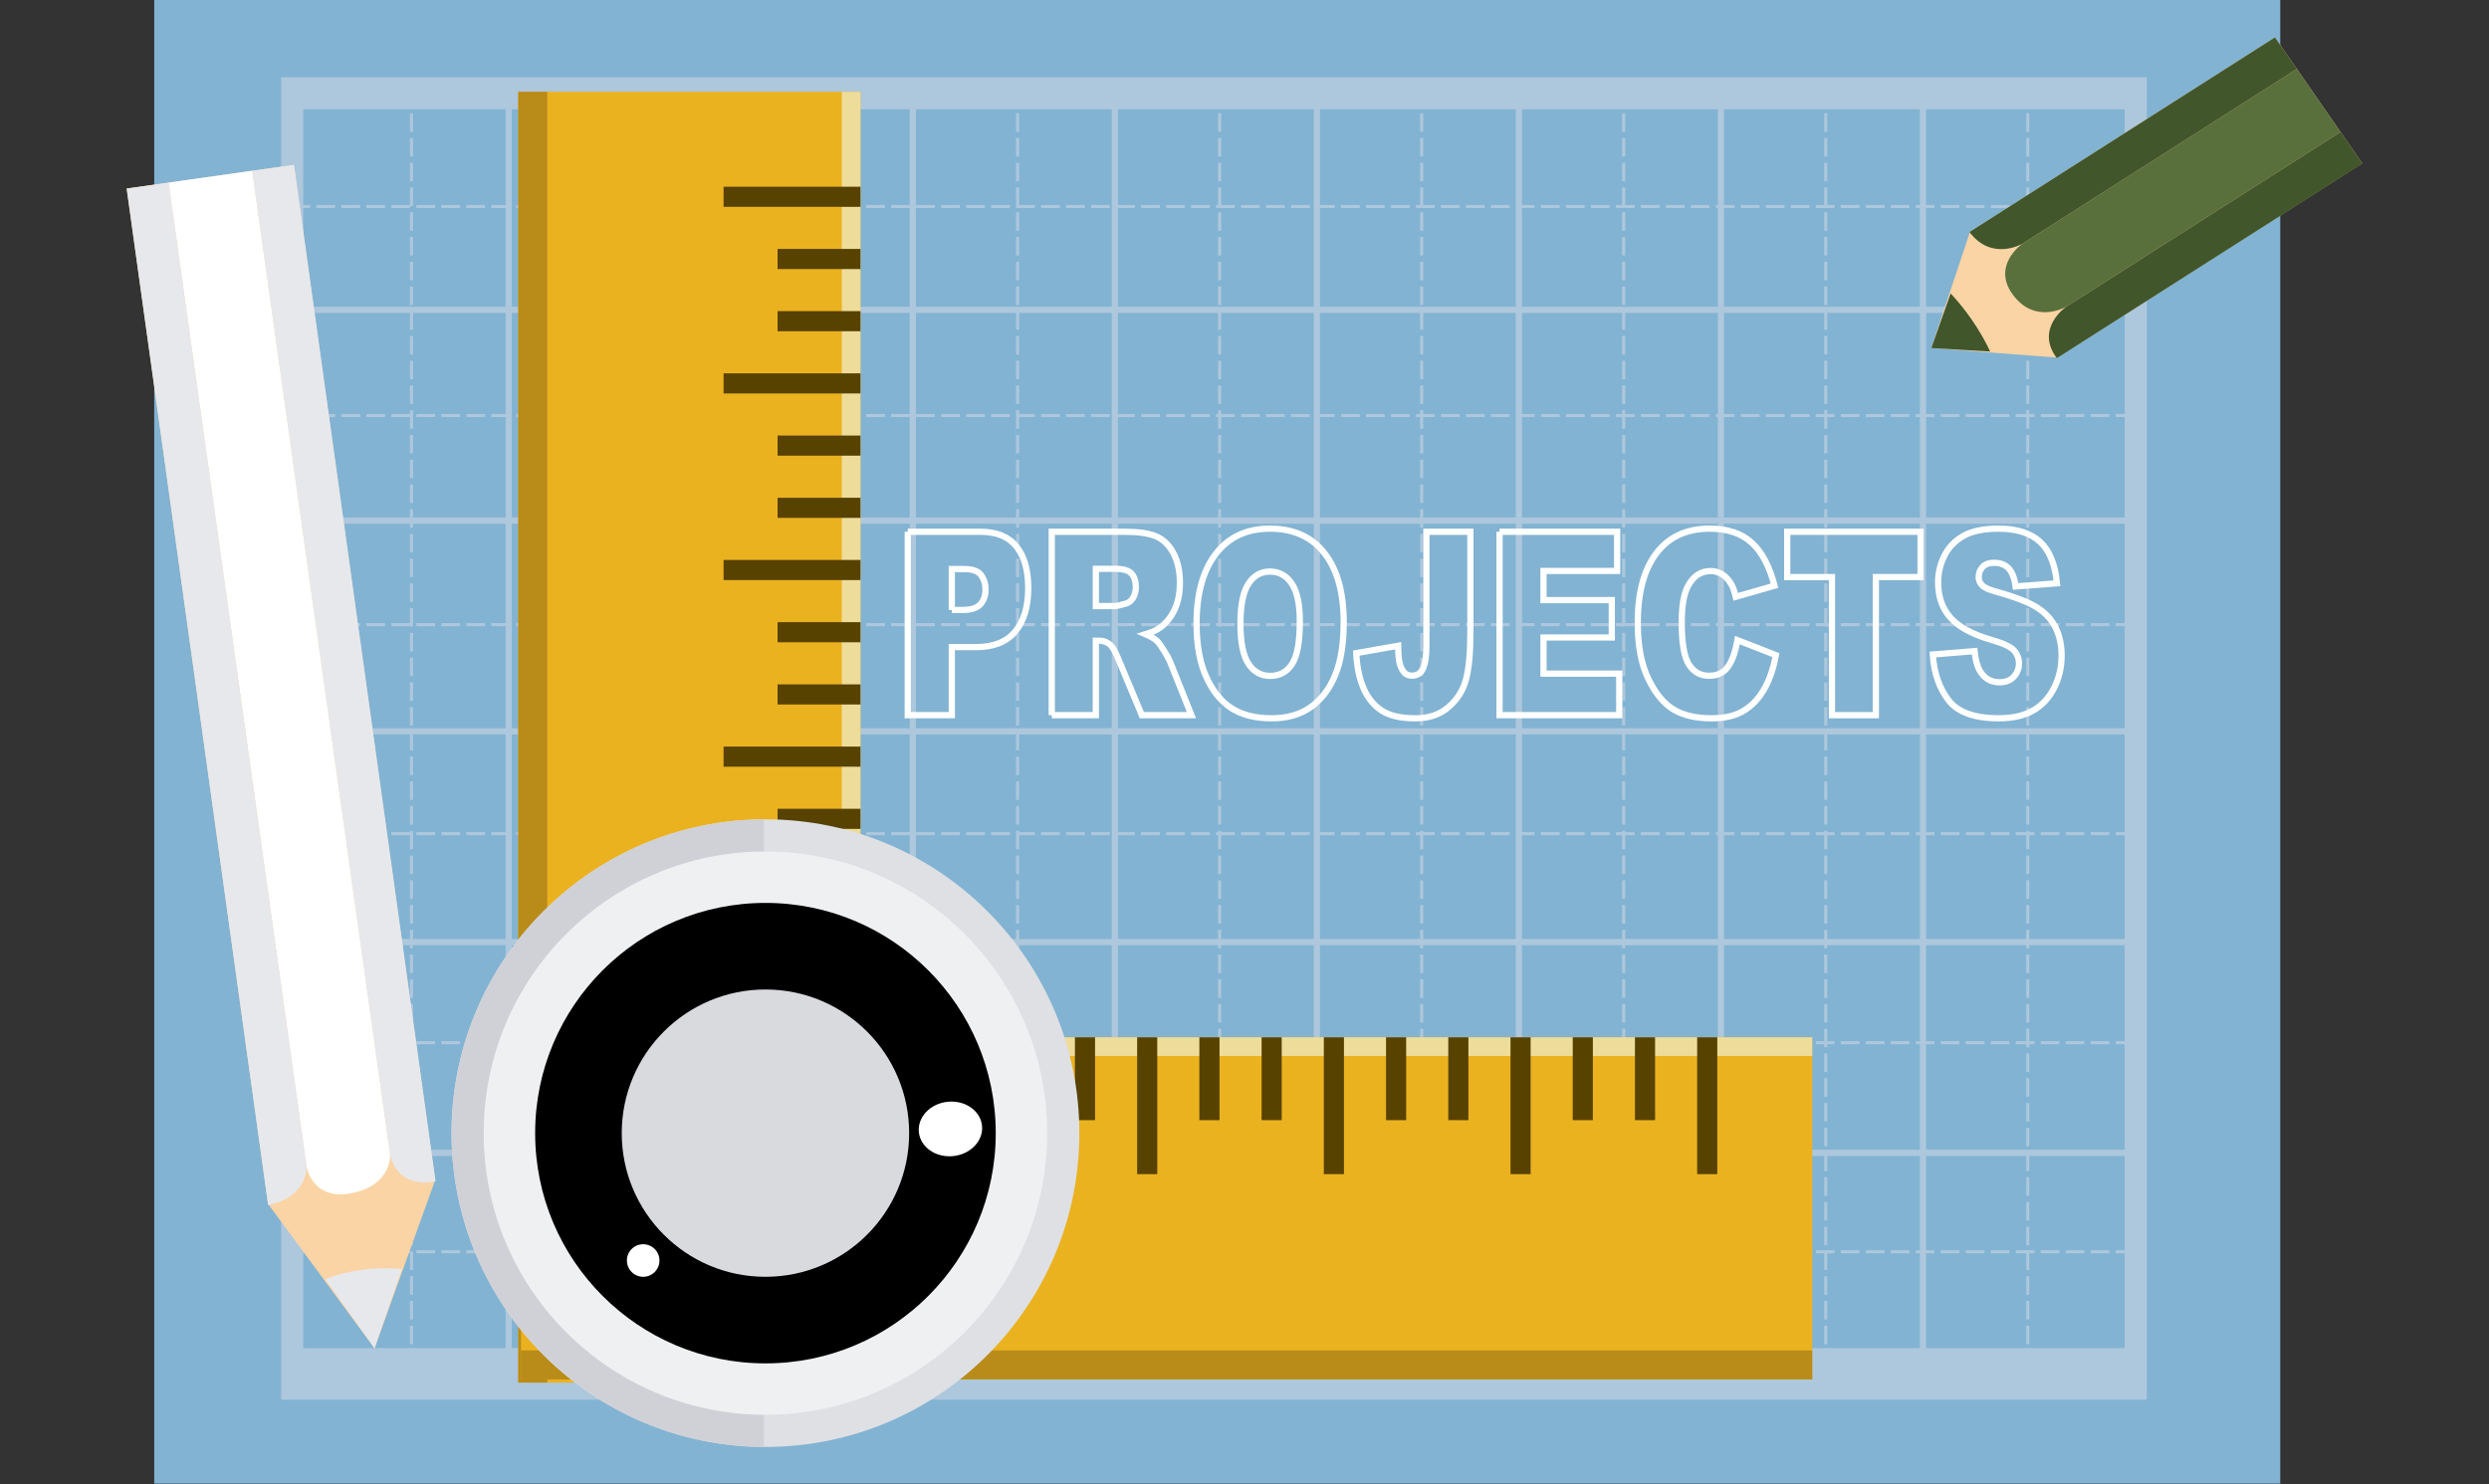 <?xml version="1.0" encoding="utf-8"?>
<!-- Generator: Adobe Illustrator 15.0.0, SVG Export Plug-In . SVG Version: 6.00 Build 0)  -->
<!DOCTYPE svg PUBLIC "-//W3C//DTD SVG 1.1//EN" "http://www.w3.org/Graphics/SVG/1.1/DTD/svg11.dtd">
<svg version="1.1" id="proyecto" xmlns="http://www.w3.org/2000/svg" xmlns:xlink="http://www.w3.org/1999/xlink" x="0px" y="0px"
	 width="400px" height="238.605px" viewBox="0 0 400 238.605" style="enable-background:new 0 0 400 238.605;" xml:space="preserve"
	>
<rect x="0" y="0" width="400" height="238.605" fill="#333333" stroke="none"/>
<style type="text/css">
<![CDATA[
	.st0{fill:#ADC7DC;}
	.st1{fill:#E7E8EB;}
	.st2{fill:#82B3D2;}
	.st3{fill:#EBB220;}
	.st4{fill:#B98B19;}
	.st5{fill:#EEDC9B;}
	.st6{fill:#EFF0F2;}
	.st7{fill:none;stroke:#FFFFFF;stroke-miterlimit:10;}
	.st8{fill:#574200;}
	.st9{fill:#59703C;}
	.st10{fill:#FAD4A5;}
	.st11{fill:#FFFFFF;}
	.st12{fill:#D0D1D6;}
	.st13{fill:#D8DADE;}
	.st14{fill:#DEE0E4;}
	.st15{fill:#41562A;}
]]>
</style>
<g id="proyecto_1_">
	<rect x="24.785" class="st2" width="341.667" height="238.5"/>
	<g>
		<path class="st0" d="M45.176,12.4v212.615h299.83V12.4H45.176z M82.256,17.565h31.469v15.381h-2.64v0.5h2.64v15.864H82.256V17.565
			z M82.256,50.311h16.09v2.698h0.5v-2.698h14.879v16.242h-2.64v0.5h2.64v16.135H98.846v-1.341h-0.5v1.341h-16.09V50.311z
			 M82.256,84.188h16.09v0.642h0.5v-0.642h14.879v15.972h-2.64v0.5h2.64v16.405H82.256V84.188z M82.256,118.065h16.09v2.564h0.5
			v-2.564h14.879v15.703h-2.64v0.5h2.64v16.675H98.846v-1.476h-0.5v1.476h-16.09V118.065z M82.256,151.942h16.09v0.507h0.5v-0.507
			h14.879v15.431h-2.64v0.5h2.64v16.947H82.256V151.942z M82.256,185.82h16.09v2.428h0.5v-2.428h14.879v15.16h-2.64v0.5h2.64v15.235
			H82.256V185.82z M307.875,200.98v0.5h0.662v15.235h-31.469V201.48h1.689v-0.5h-1.689v-15.16h16.09v2.428h0.5v-2.428h14.879v15.16
			H307.875z M309.537,184.82v-16.947h1.35v-0.5h-1.35v-15.431h16.09v0.507h0.5v-0.507h15.316v15.431h-1.438v0.5h1.438v16.947
			H309.537z M340.006,133.768v0.5h1.438v16.675h-15.316v-1.476h-0.5v1.476h-16.09v-16.675h1.35v-0.5h-1.35v-15.703h16.09v2.564h0.5
			v-2.564h15.316v15.703H340.006z M340.006,100.16v0.5h1.438v16.405h-31.906V100.66h1.35v-0.5h-1.35V84.188h16.09v0.642h0.5v-0.642
			h15.316v15.972H340.006z M340.006,66.553v0.5h1.438v16.135h-15.316v-1.341h-0.5v1.341h-16.09V67.053h1.35v-0.5h-1.35V50.311h16.09
			v2.698h0.5v-2.698h15.316v16.242H340.006z M307.875,32.947v0.5h0.662v15.864h-31.469V33.447h1.689v-0.5h-1.689V17.565h31.469
			v15.381H307.875z M114.725,17.565h31.468v15.381h-2.979v0.5h2.979v15.864h-31.468V17.565z M114.725,50.311h16.09v2.698h0.5v-2.698
			h14.878v16.242h-2.979v0.5h2.979v16.135h-14.878v-1.341h-0.5v1.341h-16.09V50.311z M114.725,84.188h16.09v0.642h0.5v-0.642h14.878
			v15.972h-2.979v0.5h2.979v16.405h-31.468V84.188z M114.725,118.065h16.09v2.564h0.5v-2.564h14.878v15.703h-2.979v0.5h2.979v16.675
			h-14.878v-1.476h-0.5v1.476h-16.09V118.065z M114.725,151.942h16.09v0.507h0.5v-0.507h14.878v15.431h-2.979v0.5h2.979v16.947
			h-31.468V151.942z M147.193,184.82v-32.878h16.091v0.507h0.5v-0.507h14.879v32.878H147.193z M179.663,184.82v-16.947h2.709v-0.5
			h-2.709v-15.431h16.089v0.507h0.5v-0.507h14.879v32.878H179.663z M212.131,184.82v-16.947h2.369v-0.5h-2.369v-15.431h16.09v0.507
			h0.5v-0.507H243.6v32.878H212.131z M244.6,184.82v-16.947h2.029v-0.5H244.6v-15.431h16.09v0.507h0.5v-0.507h14.879v15.431h-0.322
			v0.5h0.322v16.947H244.6z M293.158,149.467v1.476h-16.09v-16.675h1.689v-0.5h-1.689v-15.703h16.09v2.564h0.5v-2.564h14.879v15.703
			h-0.662v0.5h0.662v16.675h-14.879v-1.476H293.158z M307.875,100.16v0.5h0.662v16.405h-31.469V100.66h1.689v-0.5h-1.689V84.188
			h16.09v0.642h0.5v-0.642h14.879v15.972H307.875z M275.746,66.553v0.5h0.322v16.135h-14.879v-1.341h-0.5v1.341H244.6V67.053h2.029
			v-0.5H244.6V50.311h16.09v2.698h0.5v-2.698h14.879v16.242H275.746z M228.721,53.009v-2.698H243.6v32.877h-14.879v-1.341h-0.5
			v1.341h-16.09V67.053h2.369v-0.5h-2.369V50.311h16.09v2.698H228.721z M196.251,53.009v-2.698h14.879v32.877h-14.879v-1.341h-0.5
			v1.341h-16.089V67.053h2.709v-0.5h-2.709V50.311h16.089v2.698H196.251z M163.784,53.009v-2.698h14.879v32.877h-14.879v-1.341h-0.5
			v1.341h-16.091V50.311h16.091v2.698H163.784z M147.193,84.188h16.091v0.642h0.5v-0.642h14.879v32.876h-31.47V84.188z
			 M147.193,118.065h16.091v2.564h0.5v-2.564h14.879v32.877h-14.879v-1.476h-0.5v1.476h-16.091V118.065z M195.751,149.467v1.476
			h-16.089v-16.675h2.709v-0.5h-2.709v-15.703h16.089v2.564h0.5v-2.564h14.879v32.877h-14.879v-1.476H195.751z M228.221,149.467
			v1.476h-16.09v-16.675h2.369v-0.5h-2.369v-15.703h16.09v2.564h0.5v-2.564H243.6v32.877h-14.879v-1.476H228.221z M243.6,117.065
			h-31.469V100.66h2.369v-0.5h-2.369V84.188h16.09v0.642h0.5v-0.642H243.6V117.065z M196.251,84.83v-0.642h14.879v32.876h-31.468
			V100.66h2.709v-0.5h-2.709V84.188h16.089v0.642H196.251z M276.068,84.188v15.972h-0.322v0.5h0.322v16.405H244.6V100.66h2.029v-0.5
			H244.6V84.188h16.09v0.642h0.5v-0.642H276.068z M276.068,150.942h-14.879v-1.476h-0.5v1.476H244.6v-16.675h2.029v-0.5H244.6
			v-15.703h16.09v2.564h0.5v-2.564h14.879v15.703h-0.322v0.5h0.322V150.942z M147.193,17.565h31.47v31.746h-31.47V17.565z
			 M179.663,17.565h31.468v31.746h-31.468V33.447h2.709v-0.5h-2.709V17.565z M212.131,17.565H243.6v31.746h-31.469V33.447h2.369
			v-0.5h-2.369V17.565z M244.6,17.565h31.469v15.381h-0.322v0.5h0.322v15.864H244.6V33.447h2.029v-0.5H244.6V17.565z
			 M308.537,50.311v16.242h-0.662v0.5h0.662v16.135h-14.879v-1.341h-0.5v1.341h-16.09V67.053h1.689v-0.5h-1.689V50.311h16.09v2.698
			h0.5v-2.698H308.537z M308.537,184.82h-31.469v-16.947h1.689v-0.5h-1.689v-15.431h16.09v0.507h0.5v-0.507h14.879v15.431h-0.662
			v0.5h0.662V184.82z M276.068,216.716H244.6V201.48h2.029v-0.5H244.6v-15.16h16.09v2.428h0.5v-2.428h14.879v15.16h-0.322v0.5h0.322
			V216.716z M243.6,216.716h-31.469V201.48h2.369v-0.5h-2.369v-15.16h16.09v2.428h0.5v-2.428H243.6V216.716z M211.131,216.716
			h-31.468V201.48h2.709v-0.5h-2.709v-15.16h16.089v2.428h0.5v-2.428h14.879V216.716z M178.663,216.716h-31.47V185.82h16.091v2.428
			h0.5v-2.428h14.879V216.716z M146.193,216.716h-31.468V185.82h16.09v2.428h0.5v-2.428h14.878v15.16h-2.979v0.5h2.979V216.716z
			 M341.443,17.565v15.381h-1.438v0.5h1.438v15.864h-31.906V33.447h1.35v-0.5h-1.35V17.565H341.443z M341.443,216.716h-31.906
			V201.48h1.35v-0.5h-1.35v-15.16h16.09v2.428h0.5v-2.428h15.316v15.16h-1.438v0.5h1.438V216.716z M48.741,216.716V201.48h1.099
			v-0.5h-1.099v-33.107h1.099v-0.5h-1.099v-33.106h1.099v-0.5h-1.099V100.66h1.099v-0.5h-1.099V67.053h1.099v-0.5h-1.099V33.447
			h1.099v-0.5h-1.099V17.565h32.516v15.381h-2.3v0.5h2.3v15.864H49.271v1h16.607v2.698h0.5v-2.698h14.878v16.242h-2.3v0.5h2.3
			v16.135H66.378v-1.341h-0.5v1.341H49.271v1h16.607v0.642h0.5v-0.642h14.878v15.972h-2.3v0.5h2.3v16.405H49.271v1h16.607v2.564h0.5
			v-2.564h14.878v15.703h-2.3v0.5h2.3v16.675H66.378v-1.476h-0.5v1.476H49.271v1h16.607v0.507h0.5v-0.507h14.878v15.431h-2.3v0.5
			h2.3v16.947H49.271v1h16.607v2.428h0.5v-2.428h14.878v15.16h-2.3v0.5h2.3v15.235H48.741z"/>
		<rect x="65.878" y="61.959" class="st0" width="0.5" height="2.983"/>
		<rect x="65.878" y="57.981" class="st0" width="0.5" height="2.983"/>
		<rect x="65.878" y="54.004" class="st0" width="0.5" height="2.983"/>
		<rect x="65.878" y="26.16" class="st0" width="0.5" height="2.983"/>
		<rect x="65.878" y="46.048" class="st0" width="0.5" height="2.983"/>
		<rect x="65.878" y="22.183" class="st0" width="0.5" height="2.983"/>
		<rect x="65.878" y="18.205" class="st0" width="0.5" height="2.983"/>
		<polygon class="st0" points="65.878,30.138 66.378,30.138 66.378,33.121 65.904,33.121 65.904,33.447 62.892,33.447 
			62.892,32.947 65.878,32.947 		"/>
		<rect x="65.878" y="42.071" class="st0" width="0.5" height="2.983"/>
		<rect x="65.878" y="34.116" class="st0" width="0.5" height="2.983"/>
		<rect x="65.878" y="38.093" class="st0" width="0.5" height="2.983"/>
		<rect x="65.878" y="77.87" class="st0" width="0.5" height="2.983"/>
		<polygon class="st0" points="65.878,65.937 66.378,65.937 66.378,68.92 65.878,68.92 65.878,67.053 62.892,67.053 62.892,66.553 
			65.878,66.553 		"/>
		<rect x="65.878" y="157.422" class="st0" width="0.5" height="2.983"/>
		<rect x="65.878" y="181.287" class="st0" width="0.5" height="2.983"/>
		<rect x="65.878" y="173.332" class="st0" width="0.5" height="2.983"/>
		<rect x="65.878" y="177.31" class="st0" width="0.5" height="2.983"/>
		<rect x="65.878" y="161.399" class="st0" width="0.5" height="2.983"/>
		<rect x="65.878" y="137.534" class="st0" width="0.5" height="2.983"/>
		<polygon class="st0" points="65.878,133.556 66.378,133.556 66.378,136.539 65.878,136.539 65.878,134.268 62.892,134.268 
			62.892,133.768 65.878,133.768 		"/>
		<rect x="65.878" y="153.444" class="st0" width="0.5" height="2.983"/>
		<rect x="65.878" y="189.243" class="st0" width="0.5" height="2.982"/>
		<rect x="65.878" y="213.108" class="st0" width="0.5" height="2.983"/>
		<rect x="65.878" y="209.131" class="st0" width="0.5" height="2.983"/>
		<rect x="65.878" y="197.198" class="st0" width="0.5" height="2.983"/>
		<rect x="65.878" y="205.153" class="st0" width="0.5" height="2.983"/>
		<polygon class="st0" points="65.878,165.377 66.378,165.377 66.378,168.36 65.878,168.36 65.878,167.874 62.892,167.874 
			62.892,167.374 65.878,167.374 		"/>
		<rect x="65.878" y="193.221" class="st0" width="0.5" height="2.982"/>
		<rect x="65.878" y="169.354" class="st0" width="0.5" height="2.983"/>
		<rect x="65.878" y="141.511" class="st0" width="0.5" height="2.983"/>
		<rect x="65.878" y="85.825" class="st0" width="0.5" height="2.983"/>
		<rect x="65.878" y="145.489" class="st0" width="0.5" height="2.983"/>
		<rect x="65.878" y="125.601" class="st0" width="0.5" height="2.983"/>
		<rect x="65.878" y="129.579" class="st0" width="0.5" height="2.983"/>
		<polygon class="st0" points="65.878,97.757 66.378,97.757 66.378,100.741 65.878,100.741 65.878,100.66 62.892,100.66 
			62.892,100.16 65.878,100.16 		"/>
		<rect x="65.878" y="101.735" class="st0" width="0.5" height="2.983"/>
		<rect x="65.878" y="121.623" class="st0" width="0.5" height="2.983"/>
		<rect x="65.878" y="105.713" class="st0" width="0.5" height="2.983"/>
		<rect x="65.878" y="73.892" class="st0" width="0.5" height="2.983"/>
		<rect x="65.878" y="109.69" class="st0" width="0.5" height="2.983"/>
		<rect x="65.878" y="93.78" class="st0" width="0.5" height="2.983"/>
		<rect x="65.878" y="69.914" class="st0" width="0.5" height="2.983"/>
		<rect x="65.878" y="89.802" class="st0" width="0.5" height="2.983"/>
		<rect x="65.878" y="113.668" class="st0" width="0.5" height="2.983"/>
		<rect x="98.346" y="133.556" class="st0" width="0.5" height="2.983"/>
		<rect x="98.346" y="125.601" class="st0" width="0.5" height="2.983"/>
		<rect x="98.346" y="137.534" class="st0" width="0.5" height="2.983"/>
		<rect x="98.346" y="121.623" class="st0" width="0.5" height="2.983"/>
		<rect x="98.346" y="189.243" class="st0" width="0.5" height="2.982"/>
		<rect x="98.346" y="129.579" class="st0" width="0.5" height="2.983"/>
		<rect x="98.346" y="213.108" class="st0" width="0.5" height="2.983"/>
		<rect x="98.346" y="153.444" class="st0" width="0.5" height="2.983"/>
		<rect x="98.346" y="209.131" class="st0" width="0.5" height="2.983"/>
		<rect x="98.346" y="193.221" class="st0" width="0.5" height="2.982"/>
		<rect x="98.346" y="201.176" class="st0" width="0.5" height="2.983"/>
		<rect x="98.346" y="205.153" class="st0" width="0.5" height="2.983"/>
		<rect x="98.346" y="197.198" class="st0" width="0.5" height="2.983"/>
		<rect x="98.346" y="181.287" class="st0" width="0.5" height="2.983"/>
		<rect x="98.346" y="173.332" class="st0" width="0.5" height="2.983"/>
		<rect x="98.346" y="177.31" class="st0" width="0.5" height="2.983"/>
		<rect x="98.346" y="157.422" class="st0" width="0.5" height="2.983"/>
		<rect x="98.346" y="169.354" class="st0" width="0.5" height="2.983"/>
		<rect x="98.346" y="165.377" class="st0" width="0.5" height="2.983"/>
		<rect x="98.346" y="161.399" class="st0" width="0.5" height="2.983"/>
		<rect x="98.346" y="97.757" class="st0" width="0.5" height="2.983"/>
		<rect x="98.346" y="42.071" class="st0" width="0.5" height="2.983"/>
		<rect x="98.346" y="77.87" class="st0" width="0.5" height="2.983"/>
		<rect x="98.346" y="46.048" class="st0" width="0.5" height="2.983"/>
		<rect x="98.346" y="69.914" class="st0" width="0.5" height="2.983"/>
		<rect x="98.346" y="73.892" class="st0" width="0.5" height="2.983"/>
		<rect x="98.346" y="34.116" class="st0" width="0.5" height="2.983"/>
		<rect x="98.346" y="141.511" class="st0" width="0.5" height="2.983"/>
		<rect x="98.346" y="22.183" class="st0" width="0.5" height="2.983"/>
		<rect x="98.346" y="65.937" class="st0" width="0.5" height="2.983"/>
		<rect x="98.346" y="18.205" class="st0" width="0.5" height="2.983"/>
		<rect x="98.346" y="38.093" class="st0" width="0.5" height="2.983"/>
		<rect x="98.346" y="30.138" class="st0" width="0.5" height="2.983"/>
		<rect x="98.346" y="93.78" class="st0" width="0.5" height="2.983"/>
		<rect x="98.346" y="89.802" class="st0" width="0.5" height="2.983"/>
		<rect x="98.346" y="85.825" class="st0" width="0.5" height="2.983"/>
		<rect x="98.346" y="101.735" class="st0" width="0.5" height="2.983"/>
		<rect x="98.346" y="61.959" class="st0" width="0.5" height="2.983"/>
		<rect x="98.346" y="145.489" class="st0" width="0.5" height="2.983"/>
		<rect x="98.346" y="54.004" class="st0" width="0.5" height="2.983"/>
		<rect x="98.346" y="57.981" class="st0" width="0.5" height="2.983"/>
		<rect x="98.346" y="113.668" class="st0" width="0.5" height="2.983"/>
		<rect x="98.346" y="109.69" class="st0" width="0.5" height="2.983"/>
		<rect x="98.346" y="105.713" class="st0" width="0.5" height="2.983"/>
		<rect x="98.346" y="26.16" class="st0" width="0.5" height="2.983"/>
		<rect x="130.815" y="129.579" class="st0" width="0.5" height="2.983"/>
		<polygon class="st0" points="131.315,133.768 134.178,133.768 134.178,134.268 131.315,134.268 131.315,136.539 130.815,136.539 
			130.815,133.556 131.315,133.556 		"/>
		<rect x="130.815" y="125.601" class="st0" width="0.5" height="2.983"/>
		<rect x="130.815" y="141.511" class="st0" width="0.5" height="2.983"/>
		<rect x="130.815" y="57.981" class="st0" width="0.5" height="2.983"/>
		<rect x="130.815" y="61.959" class="st0" width="0.5" height="2.983"/>
		<rect x="130.815" y="145.489" class="st0" width="0.5" height="2.983"/>
		<rect x="130.815" y="121.623" class="st0" width="0.5" height="2.983"/>
		<rect x="130.815" y="54.004" class="st0" width="0.5" height="2.983"/>
		<rect x="130.815" y="93.78" class="st0" width="0.5" height="2.983"/>
		<rect x="130.815" y="181.287" class="st0" width="0.5" height="2.983"/>
		<polygon class="st0" points="131.315,100.16 134.178,100.16 134.178,100.66 131.315,100.66 131.315,100.741 130.815,100.741 
			130.815,97.757 131.315,97.757 		"/>
		<rect x="130.815" y="85.825" class="st0" width="0.5" height="2.983"/>
		<rect x="130.815" y="101.735" class="st0" width="0.5" height="2.983"/>
		<rect x="130.815" y="109.69" class="st0" width="0.5" height="2.983"/>
		<rect x="130.815" y="89.802" class="st0" width="0.5" height="2.983"/>
		<rect x="130.815" y="113.668" class="st0" width="0.5" height="2.983"/>
		<rect x="130.815" y="105.713" class="st0" width="0.5" height="2.983"/>
		<rect x="130.815" y="34.116" class="st0" width="0.5" height="2.983"/>
		<rect x="130.815" y="153.444" class="st0" width="0.5" height="2.983"/>
		<rect x="130.815" y="26.16" class="st0" width="0.5" height="2.983"/>
		<rect x="130.815" y="77.87" class="st0" width="0.5" height="2.983"/>
		<rect x="130.815" y="18.205" class="st0" width="0.5" height="2.983"/>
		<rect x="130.815" y="22.183" class="st0" width="0.5" height="2.983"/>
		<rect x="130.815" y="177.31" class="st0" width="0.5" height="2.983"/>
		<rect x="130.815" y="69.914" class="st0" width="0.5" height="2.983"/>
		<rect x="130.815" y="73.892" class="st0" width="0.5" height="2.983"/>
		<polygon class="st0" points="131.315,66.553 134.178,66.553 134.178,67.053 131.315,67.053 131.315,68.92 130.815,68.92 
			130.815,65.937 131.315,65.937 		"/>
		<polygon class="st0" points="131.315,167.374 134.178,167.374 134.178,167.874 131.315,167.874 131.315,168.36 130.815,168.36 
			130.815,165.377 131.315,165.377 		"/>
		<rect x="130.815" y="169.354" class="st0" width="0.5" height="2.983"/>
		<rect x="130.815" y="173.332" class="st0" width="0.5" height="2.983"/>
		<rect x="130.815" y="161.399" class="st0" width="0.5" height="2.983"/>
		<rect x="130.815" y="38.093" class="st0" width="0.5" height="2.983"/>
		<rect x="130.815" y="42.071" class="st0" width="0.5" height="2.983"/>
		<rect x="130.815" y="157.422" class="st0" width="0.5" height="2.983"/>
		<rect x="130.815" y="46.048" class="st0" width="0.5" height="2.983"/>
		<rect x="130.815" y="137.534" class="st0" width="0.5" height="2.983"/>
		<rect x="130.815" y="193.221" class="st0" width="0.5" height="2.982"/>
		<rect x="130.815" y="205.153" class="st0" width="0.5" height="2.983"/>
		<rect x="130.815" y="197.198" class="st0" width="0.5" height="2.983"/>
		<rect x="130.815" y="209.131" class="st0" width="0.5" height="2.983"/>
		<rect x="130.815" y="213.108" class="st0" width="0.5" height="2.983"/>
		<rect x="130.815" y="189.243" class="st0" width="0.5" height="2.982"/>
		<rect x="163.284" y="157.422" class="st0" width="0.5" height="2.983"/>
		<rect x="163.284" y="161.399" class="st0" width="0.5" height="2.983"/>
		<rect x="163.284" y="34.116" class="st0" width="0.5" height="2.983"/>
		<rect x="163.284" y="169.354" class="st0" width="0.5" height="2.983"/>
		<polygon class="st0" points="163.784,167.374 166.307,167.374 166.307,167.874 163.784,167.874 163.784,168.36 163.284,168.36 
			163.284,165.377 163.784,165.377 		"/>
		<rect x="163.284" y="18.205" class="st0" width="0.5" height="2.983"/>
		<rect x="163.284" y="77.87" class="st0" width="0.5" height="2.983"/>
		<rect x="163.284" y="153.444" class="st0" width="0.5" height="2.983"/>
		<rect x="163.284" y="46.048" class="st0" width="0.5" height="2.983"/>
		<rect x="163.284" y="42.071" class="st0" width="0.5" height="2.983"/>
		<rect x="163.284" y="177.31" class="st0" width="0.5" height="2.983"/>
		<rect x="163.284" y="209.131" class="st0" width="0.5" height="2.983"/>
		<rect x="163.284" y="213.108" class="st0" width="0.5" height="2.983"/>
		<rect x="163.284" y="205.153" class="st0" width="0.5" height="2.983"/>
		<rect x="163.284" y="193.221" class="st0" width="0.5" height="2.982"/>
		<rect x="163.284" y="197.198" class="st0" width="0.5" height="2.983"/>
		<rect x="163.284" y="26.16" class="st0" width="0.5" height="2.983"/>
		<rect x="163.284" y="173.332" class="st0" width="0.5" height="2.983"/>
		<rect x="163.284" y="22.183" class="st0" width="0.5" height="2.983"/>
		<rect x="163.284" y="181.287" class="st0" width="0.5" height="2.983"/>
		<rect x="163.284" y="73.892" class="st0" width="0.5" height="2.983"/>
		<rect x="163.284" y="54.004" class="st0" width="0.5" height="2.983"/>
		<rect x="163.284" y="129.579" class="st0" width="0.5" height="2.983"/>
		<rect x="163.284" y="121.623" class="st0" width="0.5" height="2.983"/>
		<rect x="163.284" y="125.601" class="st0" width="0.5" height="2.983"/>
		<rect x="163.284" y="89.802" class="st0" width="0.5" height="2.983"/>
		<rect x="163.284" y="93.78" class="st0" width="0.5" height="2.983"/>
		<rect x="163.284" y="85.825" class="st0" width="0.5" height="2.983"/>
		<polygon class="st0" points="163.784,133.768 166.307,133.768 166.307,134.268 163.784,134.268 163.784,136.539 163.284,136.539 
			163.284,133.556 163.784,133.556 		"/>
		<rect x="163.284" y="141.511" class="st0" width="0.5" height="2.983"/>
		<rect x="163.284" y="145.489" class="st0" width="0.5" height="2.983"/>
		<rect x="163.284" y="137.534" class="st0" width="0.5" height="2.983"/>
		<polygon class="st0" points="163.784,66.553 166.307,66.553 166.307,67.053 163.784,67.053 163.784,68.92 163.284,68.92 
			163.284,65.937 163.784,65.937 		"/>
		<rect x="163.284" y="61.959" class="st0" width="0.5" height="2.983"/>
		<rect x="163.284" y="57.981" class="st0" width="0.5" height="2.983"/>
		<polygon class="st0" points="163.784,100.16 166.307,100.16 166.307,100.66 163.784,100.66 163.784,100.741 163.284,100.741 
			163.284,97.757 163.784,97.757 		"/>
		<rect x="163.284" y="189.243" class="st0" width="0.5" height="2.982"/>
		<rect x="163.284" y="69.914" class="st0" width="0.5" height="2.983"/>
		<rect x="163.284" y="105.713" class="st0" width="0.5" height="2.983"/>
		<rect x="163.284" y="101.735" class="st0" width="0.5" height="2.983"/>
		<rect x="163.284" y="113.668" class="st0" width="0.5" height="2.983"/>
		<rect x="163.284" y="109.69" class="st0" width="0.5" height="2.983"/>
		<rect x="163.284" y="38.093" class="st0" width="0.5" height="2.983"/>
		<rect x="195.751" y="89.802" class="st0" width="0.5" height="2.983"/>
		<rect x="195.751" y="213.108" class="st0" width="0.5" height="2.983"/>
		<rect x="195.751" y="69.914" class="st0" width="0.5" height="2.983"/>
		<rect x="195.751" y="189.243" class="st0" width="0.5" height="2.982"/>
		<polygon class="st0" points="195.751,165.377 196.251,165.377 196.251,167.374 198.436,167.374 198.436,167.874 196.251,167.874 
			196.251,168.36 195.751,168.36 195.751,167.874 195.424,167.874 195.424,167.374 195.751,167.374 		"/>
		<rect x="195.751" y="169.354" class="st0" width="0.5" height="2.983"/>
		<rect x="195.751" y="93.78" class="st0" width="0.5" height="2.983"/>
		<rect x="195.751" y="42.071" class="st0" width="0.5" height="2.983"/>
		<rect x="195.751" y="38.093" class="st0" width="0.5" height="2.983"/>
		<rect x="195.751" y="73.892" class="st0" width="0.5" height="2.983"/>
		<rect x="195.751" y="34.116" class="st0" width="0.5" height="2.983"/>
		<rect x="195.751" y="77.87" class="st0" width="0.5" height="2.983"/>
		<rect x="195.751" y="46.048" class="st0" width="0.5" height="2.983"/>
		<rect x="195.751" y="161.399" class="st0" width="0.5" height="2.983"/>
		<rect x="195.751" y="54.004" class="st0" width="0.5" height="2.983"/>
		<rect x="195.751" y="173.332" class="st0" width="0.5" height="2.983"/>
		<polygon class="st0" points="195.751,65.937 196.251,65.937 196.251,66.553 198.436,66.553 198.436,67.053 196.251,67.053 
			196.251,68.92 195.751,68.92 195.751,67.053 195.424,67.053 195.424,66.553 195.751,66.553 		"/>
		<rect x="195.751" y="113.668" class="st0" width="0.5" height="2.983"/>
		<rect x="195.751" y="177.31" class="st0" width="0.5" height="2.983"/>
		<rect x="195.751" y="85.825" class="st0" width="0.5" height="2.983"/>
		<rect x="195.751" y="181.287" class="st0" width="0.5" height="2.983"/>
		<rect x="195.751" y="157.422" class="st0" width="0.5" height="2.983"/>
		<rect x="195.751" y="153.444" class="st0" width="0.5" height="2.983"/>
		<polygon class="st0" points="195.751,97.757 196.251,97.757 196.251,100.16 198.436,100.16 198.436,100.66 196.251,100.66 
			196.251,100.741 195.751,100.741 195.751,100.66 195.424,100.66 195.424,100.16 195.751,100.16 		"/>
		<rect x="195.751" y="61.959" class="st0" width="0.5" height="2.983"/>
		<rect x="195.751" y="105.713" class="st0" width="0.5" height="2.983"/>
		<rect x="195.751" y="101.735" class="st0" width="0.5" height="2.983"/>
		<rect x="195.751" y="109.69" class="st0" width="0.5" height="2.983"/>
		<polygon class="st0" points="196.251,136.539 195.751,136.539 195.751,134.268 195.424,134.268 195.424,133.768 195.751,133.768 
			195.751,133.556 196.251,133.556 196.251,133.768 198.436,133.768 198.436,134.268 196.251,134.268 		"/>
		<rect x="195.751" y="129.579" class="st0" width="0.5" height="2.983"/>
		<rect x="195.751" y="197.198" class="st0" width="0.5" height="2.983"/>
		<rect x="195.751" y="125.601" class="st0" width="0.5" height="2.983"/>
		<rect x="195.751" y="209.131" class="st0" width="0.5" height="2.983"/>
		<rect x="195.751" y="145.489" class="st0" width="0.5" height="2.983"/>
		<rect x="195.751" y="121.623" class="st0" width="0.5" height="2.983"/>
		<rect x="195.751" y="193.221" class="st0" width="0.5" height="2.982"/>
		<rect x="195.751" y="18.205" class="st0" width="0.5" height="2.983"/>
		<rect x="195.751" y="26.16" class="st0" width="0.5" height="2.983"/>
		<rect x="195.751" y="57.981" class="st0" width="0.5" height="2.983"/>
		<rect x="195.751" y="22.183" class="st0" width="0.5" height="2.983"/>
		<rect x="195.751" y="141.511" class="st0" width="0.5" height="2.983"/>
		<rect x="195.751" y="205.153" class="st0" width="0.5" height="2.983"/>
		<rect x="195.751" y="137.534" class="st0" width="0.5" height="2.983"/>
		<rect x="228.221" y="137.534" class="st0" width="0.5" height="2.983"/>
		<polygon class="st0" points="228.221,165.377 228.721,165.377 228.721,167.374 230.564,167.374 230.564,167.874 228.721,167.874 
			228.721,168.36 228.221,168.36 228.221,167.874 227.553,167.874 227.553,167.374 228.221,167.374 		"/>
		<rect x="228.221" y="141.511" class="st0" width="0.5" height="2.983"/>
		<rect x="228.221" y="205.153" class="st0" width="0.5" height="2.983"/>
		<rect x="228.221" y="169.354" class="st0" width="0.5" height="2.983"/>
		<rect x="228.221" y="209.131" class="st0" width="0.5" height="2.983"/>
		<rect x="228.221" y="173.332" class="st0" width="0.5" height="2.983"/>
		<rect x="228.221" y="121.623" class="st0" width="0.5" height="2.983"/>
		<rect x="228.221" y="145.489" class="st0" width="0.5" height="2.983"/>
		<rect x="228.221" y="213.108" class="st0" width="0.5" height="2.983"/>
		<rect x="228.221" y="85.825" class="st0" width="0.5" height="2.983"/>
		<rect x="228.221" y="89.802" class="st0" width="0.5" height="2.983"/>
		<rect x="228.221" y="93.78" class="st0" width="0.5" height="2.983"/>
		<rect x="228.221" y="181.287" class="st0" width="0.5" height="2.983"/>
		<rect x="228.221" y="177.31" class="st0" width="0.5" height="2.983"/>
		<polygon class="st0" points="228.721,136.539 228.221,136.539 228.221,134.268 227.553,134.268 227.553,133.768 228.221,133.768 
			228.221,133.556 228.721,133.556 228.721,133.768 230.564,133.768 230.564,134.268 228.721,134.268 		"/>
		<rect x="228.221" y="105.713" class="st0" width="0.5" height="2.983"/>
		<polygon class="st0" points="228.221,97.757 228.721,97.757 228.721,100.16 230.564,100.16 230.564,100.66 228.721,100.66 
			228.721,100.741 228.221,100.741 228.221,100.66 227.553,100.66 227.553,100.16 228.221,100.16 		"/>
		<rect x="228.221" y="161.399" class="st0" width="0.5" height="2.983"/>
		<rect x="228.221" y="101.735" class="st0" width="0.5" height="2.983"/>
		<rect x="228.221" y="157.422" class="st0" width="0.5" height="2.983"/>
		<rect x="228.221" y="125.601" class="st0" width="0.5" height="2.983"/>
		<rect x="228.221" y="113.668" class="st0" width="0.5" height="2.983"/>
		<rect x="228.221" y="153.444" class="st0" width="0.5" height="2.983"/>
		<rect x="228.221" y="109.69" class="st0" width="0.5" height="2.983"/>
		<rect x="228.221" y="129.579" class="st0" width="0.5" height="2.983"/>
		<polygon class="st0" points="228.221,65.937 228.721,65.937 228.721,66.553 230.564,66.553 230.564,67.053 228.721,67.053 
			228.721,68.92 228.221,68.92 228.221,67.053 227.553,67.053 227.553,66.553 228.221,66.553 		"/>
		<rect x="228.221" y="46.048" class="st0" width="0.5" height="2.983"/>
		<rect x="228.221" y="42.071" class="st0" width="0.5" height="2.983"/>
		<rect x="228.221" y="189.243" class="st0" width="0.5" height="2.982"/>
		<rect x="228.221" y="38.093" class="st0" width="0.5" height="2.983"/>
		<rect x="228.221" y="57.981" class="st0" width="0.5" height="2.983"/>
		<rect x="228.221" y="61.959" class="st0" width="0.5" height="2.983"/>
		<rect x="228.221" y="22.183" class="st0" width="0.5" height="2.983"/>
		<rect x="228.221" y="73.892" class="st0" width="0.5" height="2.983"/>
		<rect x="228.221" y="77.87" class="st0" width="0.5" height="2.983"/>
		<rect x="228.221" y="69.914" class="st0" width="0.5" height="2.983"/>
		<rect x="228.221" y="18.205" class="st0" width="0.5" height="2.983"/>
		<rect x="228.221" y="26.16" class="st0" width="0.5" height="2.983"/>
		<rect x="228.221" y="34.116" class="st0" width="0.5" height="2.983"/>
		<rect x="228.221" y="193.221" class="st0" width="0.5" height="2.982"/>
		<rect x="228.221" y="54.004" class="st0" width="0.5" height="2.983"/>
		<rect x="228.221" y="197.198" class="st0" width="0.5" height="2.983"/>
		<rect x="260.689" y="145.489" class="st0" width="0.5" height="2.983"/>
		<rect x="260.689" y="77.87" class="st0" width="0.5" height="2.983"/>
		<rect x="260.689" y="157.422" class="st0" width="0.5" height="2.983"/>
		<rect x="260.689" y="113.668" class="st0" width="0.5" height="2.983"/>
		<rect x="260.689" y="169.354" class="st0" width="0.5" height="2.983"/>
		<rect x="260.689" y="173.332" class="st0" width="0.5" height="2.983"/>
		<rect x="260.689" y="18.205" class="st0" width="0.5" height="2.983"/>
		<rect x="260.689" y="137.534" class="st0" width="0.5" height="2.983"/>
		<rect x="260.689" y="177.31" class="st0" width="0.5" height="2.983"/>
		<rect x="260.689" y="42.071" class="st0" width="0.5" height="2.983"/>
		<rect x="260.689" y="101.735" class="st0" width="0.5" height="2.983"/>
		<rect x="260.689" y="93.78" class="st0" width="0.5" height="2.983"/>
		<rect x="260.689" y="46.048" class="st0" width="0.5" height="2.983"/>
		<rect x="260.689" y="213.108" class="st0" width="0.5" height="2.983"/>
		<rect x="260.689" y="38.093" class="st0" width="0.5" height="2.983"/>
		<rect x="260.689" y="85.825" class="st0" width="0.5" height="2.983"/>
		<rect x="260.689" y="89.802" class="st0" width="0.5" height="2.983"/>
		<rect x="260.689" y="109.69" class="st0" width="0.5" height="2.983"/>
		<rect x="260.689" y="34.116" class="st0" width="0.5" height="2.983"/>
		<rect x="260.689" y="105.713" class="st0" width="0.5" height="2.983"/>
		<rect x="260.689" y="22.183" class="st0" width="0.5" height="2.983"/>
		<polygon class="st0" points="261.189,100.741 260.689,100.741 260.689,100.66 259.682,100.66 259.682,100.16 260.689,100.16 
			260.689,97.757 261.189,97.757 261.189,100.16 262.693,100.16 262.693,100.66 261.189,100.66 		"/>
		<rect x="260.689" y="153.444" class="st0" width="0.5" height="2.983"/>
		<rect x="260.689" y="57.981" class="st0" width="0.5" height="2.983"/>
		<rect x="260.689" y="141.511" class="st0" width="0.5" height="2.983"/>
		<rect x="260.689" y="161.399" class="st0" width="0.5" height="2.983"/>
		<rect x="260.689" y="69.914" class="st0" width="0.5" height="2.983"/>
		<rect x="260.689" y="193.221" class="st0" width="0.5" height="2.982"/>
		<rect x="260.689" y="54.004" class="st0" width="0.5" height="2.983"/>
		<rect x="260.689" y="26.16" class="st0" width="0.5" height="2.983"/>
		<rect x="260.689" y="205.153" class="st0" width="0.5" height="2.983"/>
		<rect x="260.689" y="73.892" class="st0" width="0.5" height="2.983"/>
		<rect x="260.689" y="121.623" class="st0" width="0.5" height="2.983"/>
		<rect x="260.689" y="125.601" class="st0" width="0.5" height="2.983"/>
		<polygon class="st0" points="261.189,136.539 260.689,136.539 260.689,134.268 259.682,134.268 259.682,133.768 260.689,133.768 
			260.689,133.556 261.189,133.556 261.189,133.768 262.693,133.768 262.693,134.268 261.189,134.268 		"/>
		<rect x="260.689" y="129.579" class="st0" width="0.5" height="2.983"/>
		<rect x="260.689" y="209.131" class="st0" width="0.5" height="2.983"/>
		<rect x="260.689" y="61.959" class="st0" width="0.5" height="2.983"/>
		<polygon class="st0" points="260.689,165.377 261.189,165.377 261.189,167.374 262.693,167.374 262.693,167.874 261.189,167.874 
			261.189,168.36 260.689,168.36 260.689,167.874 259.682,167.874 259.682,167.374 260.689,167.374 		"/>
		<rect x="260.689" y="181.287" class="st0" width="0.5" height="2.983"/>
		<rect x="260.689" y="197.198" class="st0" width="0.5" height="2.983"/>
		<polygon class="st0" points="261.189,68.92 260.689,68.92 260.689,67.053 259.682,67.053 259.682,66.553 260.689,66.553 
			260.689,65.937 261.189,65.937 261.189,66.553 262.693,66.553 262.693,67.053 261.189,67.053 		"/>
		<rect x="260.689" y="189.243" class="st0" width="0.5" height="2.982"/>
		<rect x="293.158" y="109.69" class="st0" width="0.5" height="2.983"/>
		<rect x="293.158" y="129.579" class="st0" width="0.5" height="2.983"/>
		<rect x="293.158" y="105.713" class="st0" width="0.5" height="2.983"/>
		<rect x="293.158" y="101.735" class="st0" width="0.5" height="2.983"/>
		<rect x="293.158" y="113.668" class="st0" width="0.5" height="2.983"/>
		<rect x="293.158" y="85.825" class="st0" width="0.5" height="2.983"/>
		<rect x="293.158" y="46.048" class="st0" width="0.5" height="2.983"/>
		<rect x="293.158" y="22.183" class="st0" width="0.5" height="2.983"/>
		<rect x="293.158" y="18.205" class="st0" width="0.5" height="2.983"/>
		<rect x="293.158" y="141.511" class="st0" width="0.5" height="2.983"/>
		<rect x="293.158" y="89.802" class="st0" width="0.5" height="2.983"/>
		<rect x="293.158" y="34.116" class="st0" width="0.5" height="2.983"/>
		<rect x="293.158" y="121.623" class="st0" width="0.5" height="2.983"/>
		<rect x="293.158" y="125.601" class="st0" width="0.5" height="2.983"/>
		<rect x="293.158" y="26.16" class="st0" width="0.5" height="2.983"/>
		<rect x="293.158" y="42.071" class="st0" width="0.5" height="2.983"/>
		<rect x="293.158" y="145.489" class="st0" width="0.5" height="2.983"/>
		<rect x="293.158" y="137.534" class="st0" width="0.5" height="2.983"/>
		<rect x="293.158" y="93.78" class="st0" width="0.5" height="2.983"/>
		<rect x="293.158" y="38.093" class="st0" width="0.5" height="2.983"/>
		<polygon class="st0" points="293.658,100.741 293.158,100.741 293.158,100.66 291.811,100.66 291.811,100.16 293.158,100.16 
			293.158,97.757 293.658,97.757 293.658,100.16 294.822,100.16 294.822,100.66 293.658,100.66 		"/>
		<rect x="293.158" y="69.914" class="st0" width="0.5" height="2.983"/>
		<polygon class="st0" points="293.658,136.539 293.158,136.539 293.158,134.268 291.811,134.268 291.811,133.768 293.158,133.768 
			293.158,133.556 293.658,133.556 293.658,133.768 294.822,133.768 294.822,134.268 293.658,134.268 		"/>
		<rect x="293.158" y="54.004" class="st0" width="0.5" height="2.983"/>
		<rect x="293.158" y="77.87" class="st0" width="0.5" height="2.983"/>
		<rect x="293.158" y="57.981" class="st0" width="0.5" height="2.983"/>
		<rect x="293.158" y="189.243" class="st0" width="0.5" height="2.982"/>
		<rect x="293.158" y="61.959" class="st0" width="0.5" height="2.983"/>
		<rect x="293.158" y="205.153" class="st0" width="0.5" height="2.983"/>
		<rect x="293.158" y="213.108" class="st0" width="0.5" height="2.983"/>
		<rect x="293.158" y="209.131" class="st0" width="0.5" height="2.983"/>
		<rect x="293.158" y="157.422" class="st0" width="0.5" height="2.983"/>
		<rect x="293.158" y="177.31" class="st0" width="0.5" height="2.983"/>
		<polygon class="st0" points="293.658,68.92 293.158,68.92 293.158,67.053 291.811,67.053 291.811,66.553 293.158,66.553 
			293.158,65.937 293.658,65.937 293.658,66.553 294.822,66.553 294.822,67.053 293.658,67.053 		"/>
		<rect x="293.158" y="173.332" class="st0" width="0.5" height="2.983"/>
		<polygon class="st0" points="293.158,165.377 293.658,165.377 293.658,167.374 294.822,167.374 294.822,167.874 293.658,167.874 
			293.658,168.36 293.158,168.36 293.158,167.874 291.811,167.874 291.811,167.374 293.158,167.374 		"/>
		<rect x="293.158" y="169.354" class="st0" width="0.5" height="2.983"/>
		<rect x="293.158" y="153.444" class="st0" width="0.5" height="2.983"/>
		<rect x="293.158" y="193.221" class="st0" width="0.5" height="2.982"/>
		<rect x="293.158" y="161.399" class="st0" width="0.5" height="2.983"/>
		<rect x="293.158" y="181.287" class="st0" width="0.5" height="2.983"/>
		<rect x="293.158" y="73.892" class="st0" width="0.5" height="2.983"/>
		<rect x="293.158" y="197.198" class="st0" width="0.5" height="2.983"/>
		<polygon class="st0" points="293.658,204.159 293.158,204.159 293.158,201.48 291.811,201.48 291.811,200.98 294.822,200.98 
			294.822,201.48 293.658,201.48 		"/>
		<polygon class="st0" points="325.627,165.377 326.127,165.377 326.127,167.374 326.951,167.374 326.951,167.874 326.127,167.874 
			326.127,168.36 325.627,168.36 325.627,167.874 323.939,167.874 323.939,167.374 325.627,167.374 		"/>
		<rect x="325.627" y="121.623" class="st0" width="0.5" height="2.983"/>
		<rect x="325.627" y="145.489" class="st0" width="0.5" height="2.983"/>
		<rect x="325.627" y="137.534" class="st0" width="0.5" height="2.983"/>
		<rect x="325.627" y="141.511" class="st0" width="0.5" height="2.983"/>
		<rect x="325.627" y="189.243" class="st0" width="0.5" height="2.982"/>
		<rect x="325.627" y="213.108" class="st0" width="0.5" height="2.983"/>
		<rect x="325.627" y="61.959" class="st0" width="0.5" height="2.983"/>
		<rect x="325.627" y="197.198" class="st0" width="0.5" height="2.983"/>
		<polygon class="st0" points="326.127,68.92 325.627,68.92 325.627,67.053 323.939,67.053 323.939,66.553 325.627,66.553 
			325.627,65.937 326.127,65.937 326.127,66.553 326.951,66.553 326.951,67.053 326.127,67.053 		"/>
		<rect x="325.627" y="193.221" class="st0" width="0.5" height="2.982"/>
		<rect x="325.627" y="173.332" class="st0" width="0.5" height="2.983"/>
		<rect x="325.627" y="34.116" class="st0" width="0.5" height="2.983"/>
		<rect x="325.627" y="169.354" class="st0" width="0.5" height="2.983"/>
		<rect x="325.627" y="209.131" class="st0" width="0.5" height="2.983"/>
		<rect x="325.627" y="18.205" class="st0" width="0.5" height="2.983"/>
		<rect x="325.627" y="181.287" class="st0" width="0.5" height="2.983"/>
		<rect x="325.627" y="22.183" class="st0" width="0.5" height="2.983"/>
		<rect x="325.627" y="26.16" class="st0" width="0.5" height="2.983"/>
		<rect x="325.627" y="113.668" class="st0" width="0.5" height="2.983"/>
		<rect x="325.627" y="161.399" class="st0" width="0.5" height="2.983"/>
		<rect x="325.627" y="129.579" class="st0" width="0.5" height="2.983"/>
		<rect x="325.627" y="73.892" class="st0" width="0.5" height="2.983"/>
		<rect x="325.627" y="77.87" class="st0" width="0.5" height="2.983"/>
		<rect x="325.627" y="46.048" class="st0" width="0.5" height="2.983"/>
		<polygon class="st0" points="326.127,100.741 325.627,100.741 325.627,100.66 323.939,100.66 323.939,100.16 325.627,100.16 
			325.627,97.757 326.127,97.757 326.127,100.16 326.951,100.16 326.951,100.66 326.127,100.66 		"/>
		<rect x="325.627" y="157.422" class="st0" width="0.5" height="2.983"/>
		<rect x="325.627" y="153.444" class="st0" width="0.5" height="2.983"/>
		<rect x="325.627" y="93.78" class="st0" width="0.5" height="2.983"/>
		<rect x="325.627" y="125.601" class="st0" width="0.5" height="2.983"/>
		<rect x="325.627" y="109.69" class="st0" width="0.5" height="2.983"/>
		<rect x="325.627" y="101.735" class="st0" width="0.5" height="2.983"/>
		<rect x="325.627" y="85.825" class="st0" width="0.5" height="2.983"/>
		<rect x="325.627" y="89.802" class="st0" width="0.5" height="2.983"/>
		<rect x="325.627" y="105.713" class="st0" width="0.5" height="2.983"/>
		<rect x="325.627" y="69.914" class="st0" width="0.5" height="2.983"/>
		<rect x="325.627" y="38.093" class="st0" width="0.5" height="2.983"/>
		<rect x="325.627" y="57.981" class="st0" width="0.5" height="2.983"/>
		<rect x="325.627" y="54.004" class="st0" width="0.5" height="2.983"/>
		<polygon class="st0" points="326.127,136.539 325.627,136.539 325.627,134.268 323.939,134.268 323.939,133.768 325.627,133.768 
			325.627,133.556 326.127,133.556 326.127,133.768 326.951,133.768 326.951,134.268 326.127,134.268 		"/>
		<rect x="325.627" y="205.153" class="st0" width="0.5" height="2.983"/>
		<rect x="325.627" y="177.31" class="st0" width="0.5" height="2.983"/>
		<rect x="325.627" y="42.071" class="st0" width="0.5" height="2.983"/>
		<rect x="127.15" y="200.98" class="st0" width="3.012" height="0.5"/>
		<rect x="187.392" y="200.98" class="st0" width="3.012" height="0.5"/>
		<rect x="183.375" y="200.98" class="st0" width="3.013" height="0.5"/>
		<rect x="50.843" y="200.98" class="st0" width="3.012" height="0.5"/>
		<rect x="74.94" y="200.98" class="st0" width="3.013" height="0.5"/>
		<polygon class="st0" points="131.166,200.98 134.178,200.98 134.178,201.48 131.315,201.48 131.315,204.159 130.815,204.159 
			130.815,201.176 131.166,201.176 		"/>
		<rect x="135.182" y="200.98" class="st0" width="3.012" height="0.5"/>
		<polygon class="st0" points="163.295,200.98 166.307,200.98 166.307,201.48 163.784,201.48 163.784,204.159 163.284,204.159 
			163.284,201.176 163.295,201.176 		"/>
		<rect x="167.311" y="200.98" class="st0" width="3.012" height="0.5"/>
		<rect x="171.328" y="200.98" class="st0" width="3.012" height="0.5"/>
		<rect x="58.875" y="200.98" class="st0" width="3.012" height="0.5"/>
		<polygon class="st0" points="65.904,201.176 66.378,201.176 66.378,204.159 65.878,204.159 65.878,201.48 62.892,201.48 
			62.892,200.98 65.904,200.98 		"/>
		<rect x="70.924" y="200.98" class="st0" width="3.012" height="0.5"/>
		<rect x="115.101" y="200.98" class="st0" width="3.013" height="0.5"/>
		<rect x="159.279" y="200.98" class="st0" width="3.012" height="0.5"/>
		<rect x="66.908" y="200.98" class="st0" width="3.012" height="0.5"/>
		<rect x="123.133" y="200.98" class="st0" width="3.013" height="0.5"/>
		<rect x="139.198" y="200.98" class="st0" width="3.013" height="0.5"/>
		<rect x="119.118" y="200.98" class="st0" width="3.012" height="0.5"/>
		<rect x="175.343" y="200.98" class="st0" width="3.012" height="0.5"/>
		<rect x="155.262" y="200.98" class="st0" width="3.013" height="0.5"/>
		<rect x="54.86" y="200.98" class="st0" width="3.012" height="0.5"/>
		<rect x="147.23" y="200.98" class="st0" width="3.013" height="0.5"/>
		<rect x="151.247" y="200.98" class="st0" width="3.012" height="0.5"/>
		<rect x="267.715" y="200.98" class="st0" width="3.012" height="0.5"/>
		<rect x="287.795" y="200.98" class="st0" width="3.012" height="0.5"/>
		<rect x="235.586" y="200.98" class="st0" width="3.012" height="0.5"/>
		<rect x="299.844" y="200.98" class="st0" width="3.012" height="0.5"/>
		<rect x="303.859" y="200.98" class="st0" width="3.012" height="0.5"/>
		<rect x="239.602" y="200.98" class="st0" width="3.012" height="0.5"/>
		<rect x="295.826" y="200.98" class="st0" width="3.014" height="0.5"/>
		<rect x="99.037" y="200.98" class="st0" width="3.013" height="0.5"/>
		<polygon class="st0" points="230.564,201.48 228.721,201.48 228.721,204.159 228.221,204.159 228.221,201.48 227.553,201.48 
			227.553,200.98 230.564,200.98 		"/>
		<rect x="107.069" y="200.98" class="st0" width="3.013" height="0.5"/>
		<rect x="231.568" y="200.98" class="st0" width="3.014" height="0.5"/>
		<rect x="103.053" y="200.98" class="st0" width="3.012" height="0.5"/>
		<polygon class="st0" points="326.951,201.48 326.127,201.48 326.127,204.159 325.627,204.159 325.627,201.48 323.939,201.48 
			323.939,200.98 326.951,200.98 		"/>
		<rect x="95.021" y="200.98" class="st0" width="3.012" height="0.5"/>
		<rect x="255.666" y="200.98" class="st0" width="3.012" height="0.5"/>
		<rect x="91.004" y="200.98" class="st0" width="3.013" height="0.5"/>
		<rect x="86.989" y="200.98" class="st0" width="3.012" height="0.5"/>
		<rect x="251.65" y="200.98" class="st0" width="3.012" height="0.5"/>
		<rect x="247.633" y="200.98" class="st0" width="3.014" height="0.5"/>
		<rect x="311.891" y="200.98" class="st0" width="3.014" height="0.5"/>
		<rect x="315.908" y="200.98" class="st0" width="3.012" height="0.5"/>
		<rect x="327.955" y="200.98" class="st0" width="3.014" height="0.5"/>
		<rect x="319.924" y="200.98" class="st0" width="3.012" height="0.5"/>
		<rect x="283.779" y="200.98" class="st0" width="3.012" height="0.5"/>
		<rect x="82.972" y="200.98" class="st0" width="3.013" height="0.5"/>
		<rect x="279.762" y="200.98" class="st0" width="3.014" height="0.5"/>
		<rect x="215.504" y="200.98" class="st0" width="3.014" height="0.5"/>
		<rect x="207.473" y="200.98" class="st0" width="3.012" height="0.5"/>
		<polygon class="st0" points="262.693,201.48 261.189,201.48 261.189,204.159 260.689,204.159 260.689,201.48 259.682,201.48 
			259.682,200.98 262.693,200.98 		"/>
		<rect x="219.521" y="200.98" class="st0" width="3.012" height="0.5"/>
		<rect x="203.457" y="200.98" class="st0" width="3.012" height="0.5"/>
		<rect x="223.537" y="200.98" class="st0" width="3.012" height="0.5"/>
		<rect x="331.973" y="200.98" class="st0" width="3.012" height="0.5"/>
		<rect x="271.73" y="200.98" class="st0" width="3.012" height="0.5"/>
		<rect x="263.697" y="200.98" class="st0" width="3.014" height="0.5"/>
		<rect x="199.44" y="200.98" class="st0" width="3.013" height="0.5"/>
		<polygon class="st0" points="198.436,201.48 196.251,201.48 196.251,204.159 195.751,204.159 195.751,201.48 195.424,201.48 
			195.424,200.98 198.436,200.98 		"/>
		<rect x="191.408" y="200.98" class="st0" width="3.013" height="0.5"/>
		<rect x="335.988" y="200.98" class="st0" width="3.012" height="0.5"/>
		<rect x="139.198" y="167.374" class="st0" width="3.013" height="0.5"/>
		<rect x="283.779" y="167.374" class="st0" width="3.012" height="0.5"/>
		<rect x="279.762" y="167.374" class="st0" width="3.014" height="0.5"/>
		<rect x="115.101" y="167.374" class="st0" width="3.013" height="0.5"/>
		<rect x="82.972" y="167.374" class="st0" width="3.013" height="0.5"/>
		<rect x="58.875" y="167.374" class="st0" width="3.012" height="0.5"/>
		<rect x="135.182" y="167.374" class="st0" width="3.012" height="0.5"/>
		<rect x="91.004" y="167.374" class="st0" width="3.013" height="0.5"/>
		<rect x="95.021" y="167.374" class="st0" width="3.012" height="0.5"/>
		<rect x="86.989" y="167.374" class="st0" width="3.012" height="0.5"/>
		<rect x="295.826" y="167.374" class="st0" width="3.014" height="0.5"/>
		<rect x="171.328" y="167.374" class="st0" width="3.012" height="0.5"/>
		<rect x="99.037" y="167.374" class="st0" width="3.013" height="0.5"/>
		<rect x="103.053" y="167.374" class="st0" width="3.012" height="0.5"/>
		<rect x="123.133" y="167.374" class="st0" width="3.013" height="0.5"/>
		<rect x="175.343" y="167.374" class="st0" width="3.012" height="0.5"/>
		<rect x="303.859" y="167.374" class="st0" width="3.012" height="0.5"/>
		<rect x="127.15" y="167.374" class="st0" width="3.012" height="0.5"/>
		<rect x="299.844" y="167.374" class="st0" width="3.012" height="0.5"/>
		<rect x="167.311" y="167.374" class="st0" width="3.012" height="0.5"/>
		<rect x="107.069" y="167.374" class="st0" width="3.013" height="0.5"/>
		<rect x="119.118" y="167.374" class="st0" width="3.012" height="0.5"/>
		<rect x="287.795" y="167.374" class="st0" width="3.012" height="0.5"/>
		<rect x="267.715" y="167.374" class="st0" width="3.012" height="0.5"/>
		<rect x="271.73" y="167.374" class="st0" width="3.012" height="0.5"/>
		<rect x="255.666" y="167.374" class="st0" width="3.012" height="0.5"/>
		<rect x="315.908" y="167.374" class="st0" width="3.012" height="0.5"/>
		<rect x="263.697" y="167.374" class="st0" width="3.014" height="0.5"/>
		<rect x="311.891" y="167.374" class="st0" width="3.014" height="0.5"/>
		<rect x="219.521" y="167.374" class="st0" width="3.012" height="0.5"/>
		<rect x="223.537" y="167.374" class="st0" width="3.012" height="0.5"/>
		<rect x="215.504" y="167.374" class="st0" width="3.014" height="0.5"/>
		<rect x="74.94" y="167.374" class="st0" width="3.013" height="0.5"/>
		<rect x="70.924" y="167.374" class="st0" width="3.012" height="0.5"/>
		<rect x="159.279" y="167.374" class="st0" width="3.012" height="0.5"/>
		<rect x="50.843" y="167.374" class="st0" width="3.012" height="0.5"/>
		<rect x="247.633" y="167.374" class="st0" width="3.014" height="0.5"/>
		<rect x="251.65" y="167.374" class="st0" width="3.012" height="0.5"/>
		<rect x="54.86" y="167.374" class="st0" width="3.012" height="0.5"/>
		<rect x="66.908" y="167.374" class="st0" width="3.012" height="0.5"/>
		<rect x="203.457" y="167.374" class="st0" width="3.012" height="0.5"/>
		<rect x="183.375" y="167.374" class="st0" width="3.013" height="0.5"/>
		<rect x="191.408" y="167.374" class="st0" width="3.013" height="0.5"/>
		<rect x="187.392" y="167.374" class="st0" width="3.012" height="0.5"/>
		<rect x="199.44" y="167.374" class="st0" width="3.013" height="0.5"/>
		<rect x="151.247" y="167.374" class="st0" width="3.012" height="0.5"/>
		<rect x="155.262" y="167.374" class="st0" width="3.013" height="0.5"/>
		<rect x="147.23" y="167.374" class="st0" width="3.013" height="0.5"/>
		<rect x="207.473" y="167.374" class="st0" width="3.012" height="0.5"/>
		<rect x="319.924" y="167.374" class="st0" width="3.012" height="0.5"/>
		<rect x="335.988" y="167.374" class="st0" width="3.012" height="0.5"/>
		<rect x="235.586" y="167.374" class="st0" width="3.012" height="0.5"/>
		<rect x="239.602" y="167.374" class="st0" width="3.012" height="0.5"/>
		<rect x="231.568" y="167.374" class="st0" width="3.014" height="0.5"/>
		<rect x="331.973" y="167.374" class="st0" width="3.012" height="0.5"/>
		<rect x="327.955" y="167.374" class="st0" width="3.014" height="0.5"/>
		<rect x="99.037" y="133.768" class="st0" width="3.013" height="0.5"/>
		<rect x="319.924" y="133.768" class="st0" width="3.012" height="0.5"/>
		<rect x="311.891" y="133.768" class="st0" width="3.014" height="0.5"/>
		<rect x="315.908" y="133.768" class="st0" width="3.012" height="0.5"/>
		<rect x="331.973" y="133.768" class="st0" width="3.012" height="0.5"/>
		<rect x="327.955" y="133.768" class="st0" width="3.014" height="0.5"/>
		<rect x="82.972" y="133.768" class="st0" width="3.013" height="0.5"/>
		<rect x="107.069" y="133.768" class="st0" width="3.013" height="0.5"/>
		<rect x="335.988" y="133.768" class="st0" width="3.012" height="0.5"/>
		<rect x="86.989" y="133.768" class="st0" width="3.012" height="0.5"/>
		<rect x="91.004" y="133.768" class="st0" width="3.013" height="0.5"/>
		<rect x="103.053" y="133.768" class="st0" width="3.012" height="0.5"/>
		<rect x="95.021" y="133.768" class="st0" width="3.012" height="0.5"/>
		<rect x="279.762" y="133.768" class="st0" width="3.014" height="0.5"/>
		<rect x="199.44" y="133.768" class="st0" width="3.013" height="0.5"/>
		<rect x="215.504" y="133.768" class="st0" width="3.014" height="0.5"/>
		<rect x="219.521" y="133.768" class="st0" width="3.012" height="0.5"/>
		<rect x="207.473" y="133.768" class="st0" width="3.012" height="0.5"/>
		<rect x="203.457" y="133.768" class="st0" width="3.012" height="0.5"/>
		<rect x="223.537" y="133.768" class="st0" width="3.012" height="0.5"/>
		<rect x="50.843" y="133.768" class="st0" width="3.012" height="0.5"/>
		<rect x="295.826" y="133.768" class="st0" width="3.014" height="0.5"/>
		<rect x="235.586" y="133.768" class="st0" width="3.012" height="0.5"/>
		<rect x="239.602" y="133.768" class="st0" width="3.012" height="0.5"/>
		<rect x="58.875" y="133.768" class="st0" width="3.012" height="0.5"/>
		<rect x="54.86" y="133.768" class="st0" width="3.012" height="0.5"/>
		<rect x="66.908" y="133.768" class="st0" width="3.012" height="0.5"/>
		<rect x="155.262" y="133.768" class="st0" width="3.013" height="0.5"/>
		<rect x="151.247" y="133.768" class="st0" width="3.012" height="0.5"/>
		<rect x="74.94" y="133.768" class="st0" width="3.013" height="0.5"/>
		<rect x="231.568" y="133.768" class="st0" width="3.014" height="0.5"/>
		<rect x="187.392" y="133.768" class="st0" width="3.012" height="0.5"/>
		<rect x="159.279" y="133.768" class="st0" width="3.012" height="0.5"/>
		<rect x="191.408" y="133.768" class="st0" width="3.013" height="0.5"/>
		<rect x="183.375" y="133.768" class="st0" width="3.013" height="0.5"/>
		<rect x="70.924" y="133.768" class="st0" width="3.012" height="0.5"/>
		<rect x="251.65" y="133.768" class="st0" width="3.012" height="0.5"/>
		<rect x="255.666" y="133.768" class="st0" width="3.012" height="0.5"/>
		<rect x="115.101" y="133.768" class="st0" width="3.013" height="0.5"/>
		<rect x="135.182" y="133.768" class="st0" width="3.012" height="0.5"/>
		<rect x="271.73" y="133.768" class="st0" width="3.012" height="0.5"/>
		<rect x="175.343" y="133.768" class="st0" width="3.012" height="0.5"/>
		<rect x="139.198" y="133.768" class="st0" width="3.013" height="0.5"/>
		<rect x="171.328" y="133.768" class="st0" width="3.012" height="0.5"/>
		<rect x="267.715" y="133.768" class="st0" width="3.012" height="0.5"/>
		<rect x="247.633" y="133.768" class="st0" width="3.014" height="0.5"/>
		<rect x="299.844" y="133.768" class="st0" width="3.012" height="0.5"/>
		<rect x="303.859" y="133.768" class="st0" width="3.012" height="0.5"/>
		<rect x="287.795" y="133.768" class="st0" width="3.012" height="0.5"/>
		<rect x="263.697" y="133.768" class="st0" width="3.014" height="0.5"/>
		<rect x="283.779" y="133.768" class="st0" width="3.012" height="0.5"/>
		<rect x="147.23" y="133.768" class="st0" width="3.013" height="0.5"/>
		<rect x="119.118" y="133.768" class="st0" width="3.012" height="0.5"/>
		<rect x="127.15" y="133.768" class="st0" width="3.012" height="0.5"/>
		<rect x="167.311" y="133.768" class="st0" width="3.012" height="0.5"/>
		<rect x="123.133" y="133.768" class="st0" width="3.013" height="0.5"/>
		<rect x="311.891" y="100.16" class="st0" width="3.014" height="0.5"/>
		<rect x="191.408" y="100.16" class="st0" width="3.013" height="0.5"/>
		<rect x="247.633" y="100.16" class="st0" width="3.014" height="0.5"/>
		<rect x="271.73" y="100.16" class="st0" width="3.012" height="0.5"/>
		<rect x="251.65" y="100.16" class="st0" width="3.012" height="0.5"/>
		<rect x="255.666" y="100.16" class="st0" width="3.012" height="0.5"/>
		<rect x="263.697" y="100.16" class="st0" width="3.014" height="0.5"/>
		<rect x="267.715" y="100.16" class="st0" width="3.012" height="0.5"/>
		<rect x="319.924" y="100.16" class="st0" width="3.012" height="0.5"/>
		<rect x="175.343" y="100.16" class="st0" width="3.012" height="0.5"/>
		<rect x="315.908" y="100.16" class="st0" width="3.012" height="0.5"/>
		<rect x="219.521" y="100.16" class="st0" width="3.012" height="0.5"/>
		<rect x="215.504" y="100.16" class="st0" width="3.014" height="0.5"/>
		<rect x="231.568" y="100.16" class="st0" width="3.014" height="0.5"/>
		<rect x="207.473" y="100.16" class="st0" width="3.012" height="0.5"/>
		<rect x="171.328" y="100.16" class="st0" width="3.012" height="0.5"/>
		<rect x="183.375" y="100.16" class="st0" width="3.013" height="0.5"/>
		<rect x="203.457" y="100.16" class="st0" width="3.012" height="0.5"/>
		<rect x="199.44" y="100.16" class="st0" width="3.013" height="0.5"/>
		<rect x="223.537" y="100.16" class="st0" width="3.012" height="0.5"/>
		<rect x="147.23" y="100.16" class="st0" width="3.013" height="0.5"/>
		<rect x="167.311" y="100.16" class="st0" width="3.012" height="0.5"/>
		<rect x="235.586" y="100.16" class="st0" width="3.012" height="0.5"/>
		<rect x="151.247" y="100.16" class="st0" width="3.012" height="0.5"/>
		<rect x="239.602" y="100.16" class="st0" width="3.012" height="0.5"/>
		<rect x="155.262" y="100.16" class="st0" width="3.013" height="0.5"/>
		<rect x="159.279" y="100.16" class="st0" width="3.012" height="0.5"/>
		<rect x="127.15" y="100.16" class="st0" width="3.012" height="0.5"/>
		<rect x="295.826" y="100.16" class="st0" width="3.014" height="0.5"/>
		<rect x="115.101" y="100.16" class="st0" width="3.013" height="0.5"/>
		<rect x="287.795" y="100.16" class="st0" width="3.012" height="0.5"/>
		<rect x="107.069" y="100.16" class="st0" width="3.013" height="0.5"/>
		<rect x="299.844" y="100.16" class="st0" width="3.012" height="0.5"/>
		<rect x="99.037" y="100.16" class="st0" width="3.013" height="0.5"/>
		<rect x="103.053" y="100.16" class="st0" width="3.012" height="0.5"/>
		<rect x="279.762" y="100.16" class="st0" width="3.014" height="0.5"/>
		<rect x="303.859" y="100.16" class="st0" width="3.012" height="0.5"/>
		<rect x="283.779" y="100.16" class="st0" width="3.012" height="0.5"/>
		<rect x="82.972" y="100.16" class="st0" width="3.013" height="0.5"/>
		<rect x="123.133" y="100.16" class="st0" width="3.013" height="0.5"/>
		<rect x="119.118" y="100.16" class="st0" width="3.012" height="0.5"/>
		<rect x="327.955" y="100.16" class="st0" width="3.014" height="0.5"/>
		<rect x="187.392" y="100.16" class="st0" width="3.012" height="0.5"/>
		<rect x="86.989" y="100.16" class="st0" width="3.012" height="0.5"/>
		<rect x="91.004" y="100.16" class="st0" width="3.013" height="0.5"/>
		<rect x="139.198" y="100.16" class="st0" width="3.013" height="0.5"/>
		<rect x="95.021" y="100.16" class="st0" width="3.012" height="0.5"/>
		<rect x="135.182" y="100.16" class="st0" width="3.012" height="0.5"/>
		<rect x="70.924" y="100.16" class="st0" width="3.012" height="0.5"/>
		<rect x="335.988" y="100.16" class="st0" width="3.012" height="0.5"/>
		<rect x="58.875" y="100.16" class="st0" width="3.012" height="0.5"/>
		<rect x="66.908" y="100.16" class="st0" width="3.012" height="0.5"/>
		<rect x="74.94" y="100.16" class="st0" width="3.013" height="0.5"/>
		<rect x="331.973" y="100.16" class="st0" width="3.012" height="0.5"/>
		<rect x="50.843" y="100.16" class="st0" width="3.012" height="0.5"/>
		<rect x="54.86" y="100.16" class="st0" width="3.012" height="0.5"/>
		<rect x="303.859" y="66.553" class="st0" width="3.012" height="0.5"/>
		<rect x="299.844" y="66.553" class="st0" width="3.012" height="0.5"/>
		<rect x="107.069" y="66.553" class="st0" width="3.013" height="0.5"/>
		<rect x="295.826" y="66.553" class="st0" width="3.014" height="0.5"/>
		<rect x="99.037" y="66.553" class="st0" width="3.013" height="0.5"/>
		<rect x="103.053" y="66.553" class="st0" width="3.012" height="0.5"/>
		<rect x="66.908" y="66.553" class="st0" width="3.012" height="0.5"/>
		<rect x="86.989" y="66.553" class="st0" width="3.012" height="0.5"/>
		<rect x="279.762" y="66.553" class="st0" width="3.014" height="0.5"/>
		<rect x="91.004" y="66.553" class="st0" width="3.013" height="0.5"/>
		<rect x="74.94" y="66.553" class="st0" width="3.013" height="0.5"/>
		<rect x="95.021" y="66.553" class="st0" width="3.012" height="0.5"/>
		<rect x="70.924" y="66.553" class="st0" width="3.012" height="0.5"/>
		<rect x="283.779" y="66.553" class="st0" width="3.012" height="0.5"/>
		<rect x="50.843" y="66.553" class="st0" width="3.012" height="0.5"/>
		<rect x="82.972" y="66.553" class="st0" width="3.013" height="0.5"/>
		<rect x="287.795" y="66.553" class="st0" width="3.012" height="0.5"/>
		<rect x="54.86" y="66.553" class="st0" width="3.012" height="0.5"/>
		<rect x="58.875" y="66.553" class="st0" width="3.012" height="0.5"/>
		<rect x="231.568" y="66.553" class="st0" width="3.014" height="0.5"/>
		<rect x="235.586" y="66.553" class="st0" width="3.012" height="0.5"/>
		<rect x="271.73" y="66.553" class="st0" width="3.012" height="0.5"/>
		<rect x="119.118" y="66.553" class="st0" width="3.012" height="0.5"/>
		<rect x="115.101" y="66.553" class="st0" width="3.013" height="0.5"/>
		<rect x="219.521" y="66.553" class="st0" width="3.012" height="0.5"/>
		<rect x="327.955" y="66.553" class="st0" width="3.014" height="0.5"/>
		<rect x="335.988" y="66.553" class="st0" width="3.012" height="0.5"/>
		<rect x="215.504" y="66.553" class="st0" width="3.014" height="0.5"/>
		<rect x="331.973" y="66.553" class="st0" width="3.012" height="0.5"/>
		<rect x="135.182" y="66.553" class="st0" width="3.012" height="0.5"/>
		<rect x="139.198" y="66.553" class="st0" width="3.013" height="0.5"/>
		<rect x="247.633" y="66.553" class="st0" width="3.014" height="0.5"/>
		<rect x="167.311" y="66.553" class="st0" width="3.012" height="0.5"/>
		<rect x="255.666" y="66.553" class="st0" width="3.012" height="0.5"/>
		<rect x="263.697" y="66.553" class="st0" width="3.014" height="0.5"/>
		<rect x="251.65" y="66.553" class="st0" width="3.012" height="0.5"/>
		<rect x="267.715" y="66.553" class="st0" width="3.012" height="0.5"/>
		<rect x="239.602" y="66.553" class="st0" width="3.012" height="0.5"/>
		<rect x="147.23" y="66.553" class="st0" width="3.013" height="0.5"/>
		<rect x="191.408" y="66.553" class="st0" width="3.013" height="0.5"/>
		<rect x="187.392" y="66.553" class="st0" width="3.012" height="0.5"/>
		<rect x="151.247" y="66.553" class="st0" width="3.012" height="0.5"/>
		<rect x="171.328" y="66.553" class="st0" width="3.012" height="0.5"/>
		<rect x="183.375" y="66.553" class="st0" width="3.013" height="0.5"/>
		<rect x="175.343" y="66.553" class="st0" width="3.012" height="0.5"/>
		<rect x="155.262" y="66.553" class="st0" width="3.013" height="0.5"/>
		<rect x="159.279" y="66.553" class="st0" width="3.012" height="0.5"/>
		<rect x="199.44" y="66.553" class="st0" width="3.013" height="0.5"/>
		<rect x="123.133" y="66.553" class="st0" width="3.013" height="0.5"/>
		<rect x="203.457" y="66.553" class="st0" width="3.012" height="0.5"/>
		<rect x="319.924" y="66.553" class="st0" width="3.012" height="0.5"/>
		<rect x="223.537" y="66.553" class="st0" width="3.012" height="0.5"/>
		<rect x="315.908" y="66.553" class="st0" width="3.012" height="0.5"/>
		<rect x="207.473" y="66.553" class="st0" width="3.012" height="0.5"/>
		<rect x="127.15" y="66.553" class="st0" width="3.012" height="0.5"/>
		<rect x="311.891" y="66.553" class="st0" width="3.014" height="0.5"/>
		<rect x="91.004" y="32.947" class="st0" width="3.013" height="0.5"/>
		<rect x="82.972" y="32.947" class="st0" width="3.013" height="0.5"/>
		<rect x="95.021" y="32.947" class="st0" width="3.012" height="0.5"/>
		<rect x="86.989" y="32.947" class="st0" width="3.012" height="0.5"/>
		<rect x="74.94" y="32.947" class="st0" width="3.013" height="0.5"/>
		<rect x="99.037" y="32.947" class="st0" width="3.013" height="0.5"/>
		<rect x="331.973" y="32.947" class="st0" width="3.012" height="0.5"/>
		<rect x="50.843" y="32.947" class="st0" width="3.012" height="0.5"/>
		<rect x="107.069" y="32.947" class="st0" width="3.013" height="0.5"/>
		<rect x="103.053" y="32.947" class="st0" width="3.012" height="0.5"/>
		<rect x="66.908" y="32.947" class="st0" width="3.012" height="0.5"/>
		<rect x="70.924" y="32.947" class="st0" width="3.012" height="0.5"/>
		<rect x="54.86" y="32.947" class="st0" width="3.012" height="0.5"/>
		<rect x="335.988" y="32.947" class="st0" width="3.012" height="0.5"/>
		<rect x="58.875" y="32.947" class="st0" width="3.012" height="0.5"/>
		<rect x="127.15" y="32.947" class="st0" width="3.012" height="0.5"/>
		<rect x="151.247" y="32.947" class="st0" width="3.012" height="0.5"/>
		<rect x="155.262" y="32.947" class="st0" width="3.013" height="0.5"/>
		<rect x="279.762" y="32.947" class="st0" width="3.014" height="0.5"/>
		<rect x="159.279" y="32.947" class="st0" width="3.012" height="0.5"/>
		<rect x="283.779" y="32.947" class="st0" width="3.012" height="0.5"/>
		<rect x="147.23" y="32.947" class="st0" width="3.013" height="0.5"/>
		<rect x="183.375" y="32.947" class="st0" width="3.013" height="0.5"/>
		<rect x="175.343" y="32.947" class="st0" width="3.012" height="0.5"/>
		<rect x="171.328" y="32.947" class="st0" width="3.012" height="0.5"/>
		<rect x="167.311" y="32.947" class="st0" width="3.012" height="0.5"/>
		<polygon class="st0" points="163.295,33.121 163.284,33.121 163.284,30.138 163.784,30.138 163.784,32.947 166.307,32.947 
			166.307,33.447 163.295,33.447 		"/>
		<rect x="287.795" y="32.947" class="st0" width="3.012" height="0.5"/>
		<polygon class="st0" points="131.166,33.121 130.815,33.121 130.815,30.138 131.315,30.138 131.315,32.947 134.178,32.947 
			134.178,33.447 131.166,33.447 		"/>
		<rect x="119.118" y="32.947" class="st0" width="3.012" height="0.5"/>
		<rect x="123.133" y="32.947" class="st0" width="3.013" height="0.5"/>
		<rect x="139.198" y="32.947" class="st0" width="3.013" height="0.5"/>
		<rect x="187.392" y="32.947" class="st0" width="3.012" height="0.5"/>
		<rect x="135.182" y="32.947" class="st0" width="3.012" height="0.5"/>
		<rect x="115.101" y="32.947" class="st0" width="3.013" height="0.5"/>
		<rect x="295.826" y="32.947" class="st0" width="3.014" height="0.5"/>
		<polygon class="st0" points="291.811,32.947 293.158,32.947 293.158,30.138 293.658,30.138 293.658,32.947 294.822,32.947 
			294.822,33.447 291.811,33.447 		"/>
		<rect x="303.859" y="32.947" class="st0" width="3.012" height="0.5"/>
		<rect x="299.844" y="32.947" class="st0" width="3.012" height="0.5"/>
		<rect x="207.473" y="32.947" class="st0" width="3.012" height="0.5"/>
		<rect x="263.697" y="32.947" class="st0" width="3.014" height="0.5"/>
		<rect x="247.633" y="32.947" class="st0" width="3.014" height="0.5"/>
		<rect x="255.666" y="32.947" class="st0" width="3.012" height="0.5"/>
		<rect x="267.715" y="32.947" class="st0" width="3.012" height="0.5"/>
		<rect x="251.65" y="32.947" class="st0" width="3.012" height="0.5"/>
		<polygon class="st0" points="259.682,32.947 260.689,32.947 260.689,30.138 261.189,30.138 261.189,32.947 262.693,32.947 
			262.693,33.447 259.682,33.447 		"/>
		<rect x="271.73" y="32.947" class="st0" width="3.012" height="0.5"/>
		<rect x="319.924" y="32.947" class="st0" width="3.012" height="0.5"/>
		<polygon class="st0" points="323.939,32.947 325.627,32.947 325.627,30.138 326.127,30.138 326.127,32.947 326.951,32.947 
			326.951,33.447 323.939,33.447 		"/>
		<rect x="315.908" y="32.947" class="st0" width="3.012" height="0.5"/>
		<rect x="311.891" y="32.947" class="st0" width="3.014" height="0.5"/>
		<polygon class="st0" points="195.424,32.947 195.751,32.947 195.751,30.138 196.251,30.138 196.251,32.947 198.436,32.947 
			198.436,33.447 195.424,33.447 		"/>
		<rect x="327.955" y="32.947" class="st0" width="3.014" height="0.5"/>
		<rect x="203.457" y="32.947" class="st0" width="3.012" height="0.5"/>
		<rect x="215.504" y="32.947" class="st0" width="3.014" height="0.5"/>
		<rect x="199.44" y="32.947" class="st0" width="3.013" height="0.5"/>
		<rect x="191.408" y="32.947" class="st0" width="3.013" height="0.5"/>
		<rect x="223.537" y="32.947" class="st0" width="3.012" height="0.5"/>
		<rect x="235.586" y="32.947" class="st0" width="3.012" height="0.5"/>
		<rect x="219.521" y="32.947" class="st0" width="3.012" height="0.5"/>
		<rect x="231.568" y="32.947" class="st0" width="3.014" height="0.5"/>
		<polygon class="st0" points="227.553,32.947 228.221,32.947 228.221,30.138 228.721,30.138 228.721,32.947 230.564,32.947 
			230.564,33.447 227.553,33.447 		"/>
		<rect x="239.602" y="32.947" class="st0" width="3.012" height="0.5"/>
	</g>
	<g id="regla">
		<g>
			
				<ellipse transform="matrix(-0.995 -0.102 0.102 -0.995 235.054 318.703)" class="st11" cx="125.674" cy="153.342" rx="4.39" ry="5.101"/>
			<rect x="83.285" y="14.758" class="st3" width="55" height="207.5"/>
			<rect x="83.285" y="14.758" class="st4" width="4.667" height="207.5"/>
			<rect x="135.285" y="14.758" class="st5" width="3" height="207.5"/>
			<rect x="116.285" y="210.016" class="st8" width="22" height="3.234"/>
			<rect x="124.962" y="200.016" class="st8" width="13.322" height="3.234"/>
			<rect x="124.962" y="190.016" class="st8" width="13.322" height="3.234"/>
			<rect x="124.962" y="170.016" class="st8" width="13.322" height="3.234"/>
			<rect x="124.962" y="160.016" class="st8" width="13.322" height="3.234"/>
			<rect x="124.962" y="140.016" class="st8" width="13.322" height="3.234"/>
			<rect x="124.962" y="130.016" class="st8" width="13.322" height="3.234"/>
			<rect x="116.285" y="120.016" class="st8" width="22" height="3.234"/>
			<rect x="124.962" y="110.016" class="st8" width="13.322" height="3.234"/>
			<rect x="124.962" y="100.016" class="st8" width="13.322" height="3.234"/>
			<rect x="124.962" y="80.016" class="st8" width="13.322" height="3.234"/>
			<rect x="124.962" y="70.016" class="st8" width="13.322" height="3.234"/>
			<rect x="124.962" y="50.016" class="st8" width="13.322" height="3.234"/>
			<rect x="124.962" y="40.016" class="st8" width="13.322" height="3.234"/>
			<rect x="116.285" y="180.016" class="st8" width="22" height="3.234"/>
			<rect x="116.285" y="150.016" class="st8" width="22" height="3.234"/>
			<rect x="116.285" y="90.016" class="st8" width="22" height="3.234"/>
			<rect x="116.285" y="60.016" class="st8" width="22" height="3.234"/>
			<rect x="116.285" y="30.016" class="st8" width="22" height="3.234"/>
		</g>
		<g>
			<rect x="83.74" y="166.75" class="st3" width="207.5" height="55"/>
			<rect x="83.74" y="217.084" class="st4" width="207.5" height="4.666"/>
			<rect x="83.74" y="166.75" class="st5" width="207.5" height="3"/>
			<rect x="92.748" y="166.75" class="st8" width="3.234" height="22"/>
			<rect x="102.748" y="166.75" class="st8" width="3.234" height="13.322"/>
			<rect x="112.748" y="166.75" class="st8" width="3.234" height="13.322"/>
			<rect x="132.748" y="166.75" class="st8" width="3.234" height="13.322"/>
			<rect x="142.748" y="166.75" class="st8" width="3.234" height="13.322"/>
			<rect x="162.748" y="166.75" class="st8" width="3.234" height="13.322"/>
			<rect x="172.748" y="166.75" class="st8" width="3.234" height="13.322"/>
			<rect x="182.748" y="166.75" class="st8" width="3.234" height="22"/>
			<rect x="192.748" y="166.75" class="st8" width="3.234" height="13.322"/>
			<rect x="202.748" y="166.75" class="st8" width="3.234" height="13.322"/>
			<rect x="222.748" y="166.75" class="st8" width="3.234" height="13.322"/>
			<rect x="232.748" y="166.75" class="st8" width="3.234" height="13.322"/>
			<rect x="252.748" y="166.75" class="st8" width="3.234" height="13.322"/>
			<rect x="262.748" y="166.75" class="st8" width="3.234" height="13.322"/>
			<rect x="122.748" y="166.75" class="st8" width="3.234" height="22"/>
			<rect x="152.748" y="166.75" class="st8" width="3.234" height="22"/>
			<rect x="212.748" y="166.75" class="st8" width="3.234" height="22"/>
			<rect x="242.748" y="166.75" class="st8" width="3.234" height="22"/>
			<rect x="272.748" y="166.75" class="st8" width="3.234" height="22"/>
		</g>
		<g>
			<circle class="st14" cx="123.013" cy="182.157" r="50.448"/>
			<path class="st12" d="M72.565,182.158c0-27.772,22.444-50.298,50.183-50.442v100.882
				C95.009,232.455,72.565,209.931,72.565,182.158z"/>
			<circle class="st6" cx="123.013" cy="182.158" r="45.278"/>
			<circle cx="123.013" cy="182.158" r="37.011"/>
			<circle class="st13" cx="123.013" cy="182.158" r="23.094"/>
			
				<ellipse transform="matrix(0.102 0.995 -0.995 0.102 317.699 10.957)" class="st11" cx="152.78" cy="181.447" rx="4.39" ry="5.101"/>
			<circle class="st11" cx="103.364" cy="202.634" r="2.618"/>
		</g>
	</g>
	<g id="amarillo_2_">
		<polygon class="st10" points="316.605,37.237 310.369,55.942 330.623,57.485 379.623,26.259 365.605,6.01 		"/>
		<path class="st9" d="M323.527,47.436c3.586,4.793,8.533,1.869,8.533,1.869l44.074-28.086l-7.02-10.138l-44.074,28.085
			C325.041,39.166,319.941,42.644,323.527,47.436z"/>
		<path class="st15" d="M325.041,39.166l44.074-28.085l-3.51-5.071L316.51,37.297C320.096,42.089,325.041,39.166,325.041,39.166z"/>
		<path class="st15" d="M332.061,49.305c0,0-5.1,3.478-1.514,8.27l49.096-31.288l-3.508-5.069L332.061,49.305z"/>
		<path class="st15" d="M319.836,56.512c-0.785-1.68-1.779-3.415-2.969-5.134c-1.068-1.545-2.213-2.953-3.385-4.201l-3.105,8.774
			L319.836,56.512z"/>
	</g>
	<g id="blanco">
		<polygon class="st10" points="43.07,193.524 60.186,216.745 69.932,189.727 47.218,26.506 20.357,30.306 		"/>
		<path class="st11" d="M56.544,191.804c6.465-1.271,6.161-6.204,6.161-6.204L40.533,27.451l-13.451,1.903l22.176,158.146
			C49.257,187.501,50.082,193.079,56.544,191.804z"/>
		<path class="st1" d="M49.257,187.501L27.082,29.354l-6.725,0.951l22.74,163.401C49.562,192.435,49.257,187.501,49.257,187.501z"/>
		<path class="st1" d="M62.706,185.6c0,0,0.825,5.578,7.29,4.302L47.257,26.5l-6.725,0.951L62.706,185.6z"/>
		<path class="st1" d="M64.582,204c-2.075-0.212-4.295-0.175-6.573,0.147c-2.051,0.289-3.987,0.79-5.764,1.453l7.956,11.143
			L64.582,204z"/>
	</g>
	<g id="texto">
		<path class="st7" d="M145.88,85.485h11.721c2.553,0,4.465,0.785,5.736,2.353c1.271,1.569,1.907,3.801,1.907,6.697
			c0,2.977-0.693,5.303-2.078,6.979c-1.385,1.676-3.5,2.514-6.343,2.514h-3.86v10.94h-7.082V85.485z M152.962,98.055h1.728
			c1.359,0,2.314-0.305,2.864-0.915c0.549-0.61,0.825-1.391,0.825-2.343c0-0.925-0.239-1.709-0.716-2.353
			c-0.477-0.644-1.375-0.965-2.692-0.965h-2.008V98.055z"/>
		<path class="st7" d="M169.025,114.968V85.485h11.752c2.18,0,3.845,0.242,4.997,0.724c1.152,0.483,2.081,1.377,2.786,2.685
			c0.706,1.308,1.059,2.899,1.059,4.777c0,1.636-0.27,3.046-0.81,4.233c-0.54,1.186-1.283,2.148-2.228,2.885
			c-0.602,0.47-1.428,0.859-2.476,1.167c0.839,0.363,1.452,0.725,1.835,1.087c0.259,0.241,0.635,0.758,1.128,1.55
			c0.493,0.792,0.822,1.402,0.988,1.831l3.415,8.543h-7.967l-3.769-9.01c-0.478-1.166-0.903-1.923-1.276-2.272
			c-0.509-0.456-1.085-0.684-1.728-0.684h-0.623v11.966H169.025z M176.108,97.432h2.973c0.321,0,0.944-0.134,1.867-0.403
			c0.467-0.121,0.849-0.429,1.145-0.925c0.295-0.496,0.443-1.066,0.443-1.709c0-0.952-0.233-1.683-0.7-2.192
			c-0.467-0.51-1.345-0.764-2.631-0.764h-3.097V97.432z"/>
		<path class="st7" d="M192.297,100.247c0-4.813,1.038-8.561,3.113-11.242c2.075-2.681,4.966-4.022,8.669-4.022
			c3.799,0,6.725,1.317,8.78,3.952c2.055,2.634,3.082,6.325,3.082,11.071c0,3.446-0.448,6.271-1.348,8.477
			c-0.896,2.206-2.194,3.922-3.89,5.148c-1.698,1.227-3.812,1.84-6.345,1.84c-2.573,0-4.702-0.529-6.389-1.589
			c-1.687-1.059-3.054-2.735-4.102-5.028C192.821,106.562,192.297,103.692,192.297,100.247z M199.348,100.287
			c0,2.977,0.43,5.115,1.285,6.416s2.021,1.951,3.494,1.951c1.515,0,2.687-0.636,3.518-1.911c0.83-1.273,1.246-3.56,1.246-6.858
			c0-2.775-0.434-4.803-1.3-6.083c-0.867-1.28-2.042-1.921-3.527-1.921c-1.422,0-2.562,0.65-3.425,1.951
			C199.779,95.132,199.348,97.284,199.348,100.287z"/>
		<path class="st7" d="M229.235,85.485h7.066v16.018c0,3.363-0.232,5.922-0.694,7.678s-1.389,3.242-2.784,4.461
			c-1.397,1.219-3.186,1.829-5.362,1.829c-2.306,0-4.091-0.402-5.355-1.207c-1.268-0.805-2.245-1.98-2.935-3.529
			c-0.69-1.548-1.098-3.462-1.222-5.742l6.74-1.187c0.011,1.301,0.098,2.266,0.264,2.896c0.167,0.63,0.446,1.14,0.84,1.528
			c0.271,0.255,0.655,0.382,1.154,0.382c0.788,0,1.367-0.378,1.735-1.135c0.367-0.757,0.553-2.033,0.553-3.828V85.485z"/>
		<path class="st7" d="M240.987,85.485h18.895v6.295h-11.828v4.686h10.973v6.013h-10.973v5.812h12.172v6.677h-19.238V85.485z"/>
		<path class="st7" d="M279.215,102.901l6.181,2.414c-0.416,2.239-1.069,4.109-1.962,5.611s-2.001,2.635-3.322,3.398
			c-1.323,0.765-3.009,1.146-5.053,1.146c-2.479,0-4.505-0.465-6.078-1.396c-1.572-0.932-2.929-2.569-4.069-4.914
			c-1.143-2.345-1.714-5.346-1.714-9.004c0-4.877,1.004-8.625,3.014-11.245c2.007-2.62,4.849-3.929,8.521-3.929
			c2.875,0,5.133,0.75,6.779,2.252c1.644,1.501,2.867,3.808,3.666,6.918l-6.227,1.79c-0.218-0.897-0.446-1.555-0.686-1.971
			c-0.395-0.697-0.878-1.233-1.448-1.609c-0.57-0.375-1.208-0.563-1.913-0.563c-1.599,0-2.824,0.831-3.673,2.491
			c-0.645,1.232-0.967,3.167-0.967,5.805c0,3.268,0.385,5.507,1.151,6.719c0.769,1.212,1.849,1.818,3.239,1.818
			c1.348,0,2.367-0.489,3.057-1.468C278.402,106.187,278.903,104.765,279.215,102.901z"/>
		<path class="st7" d="M287.218,85.485h21.434v7.28h-7.191v22.203h-7.052V92.766h-7.19V85.485z"/>
		<path class="st7" d="M310.612,105.214l6.708-0.543c0.146,1.407,0.441,2.48,0.888,3.217c0.728,1.194,1.764,1.791,3.113,1.791
			c1.006,0,1.783-0.305,2.327-0.915c0.545-0.61,0.816-1.317,0.816-2.122c0-0.765-0.259-1.448-0.776-2.052
			c-0.521-0.603-1.725-1.173-3.612-1.709c-3.092-0.898-5.297-2.092-6.616-3.58c-1.328-1.488-1.992-3.385-1.992-5.691
			c0-1.515,0.34-2.947,1.02-4.294c0.681-1.347,1.702-2.406,3.067-3.177s3.235-1.156,5.61-1.156c2.917,0,5.14,0.7,6.671,2.101
			c1.53,1.401,2.44,3.63,2.731,6.687l-6.646,0.503c-0.176-1.327-0.549-2.292-1.112-2.896c-0.566-0.604-1.348-0.905-2.343-0.905
			c-0.82,0-1.438,0.225-1.853,0.674c-0.416,0.45-0.623,0.996-0.623,1.639c0,0.469,0.173,0.892,0.515,1.267
			c0.33,0.389,1.121,0.751,2.366,1.086c3.08,0.858,5.288,1.727,6.623,2.604c1.332,0.878,2.303,1.968,2.91,3.268
			s0.91,2.755,0.91,4.364c0,1.89-0.405,3.633-1.215,5.229c-0.808,1.596-1.939,2.805-3.392,3.63
			c-1.454,0.824-3.285,1.236-5.495,1.236c-3.882,0-6.568-0.965-8.064-2.896C311.655,110.645,310.809,108.19,310.612,105.214z"/>
	</g>
</g>
</svg>
